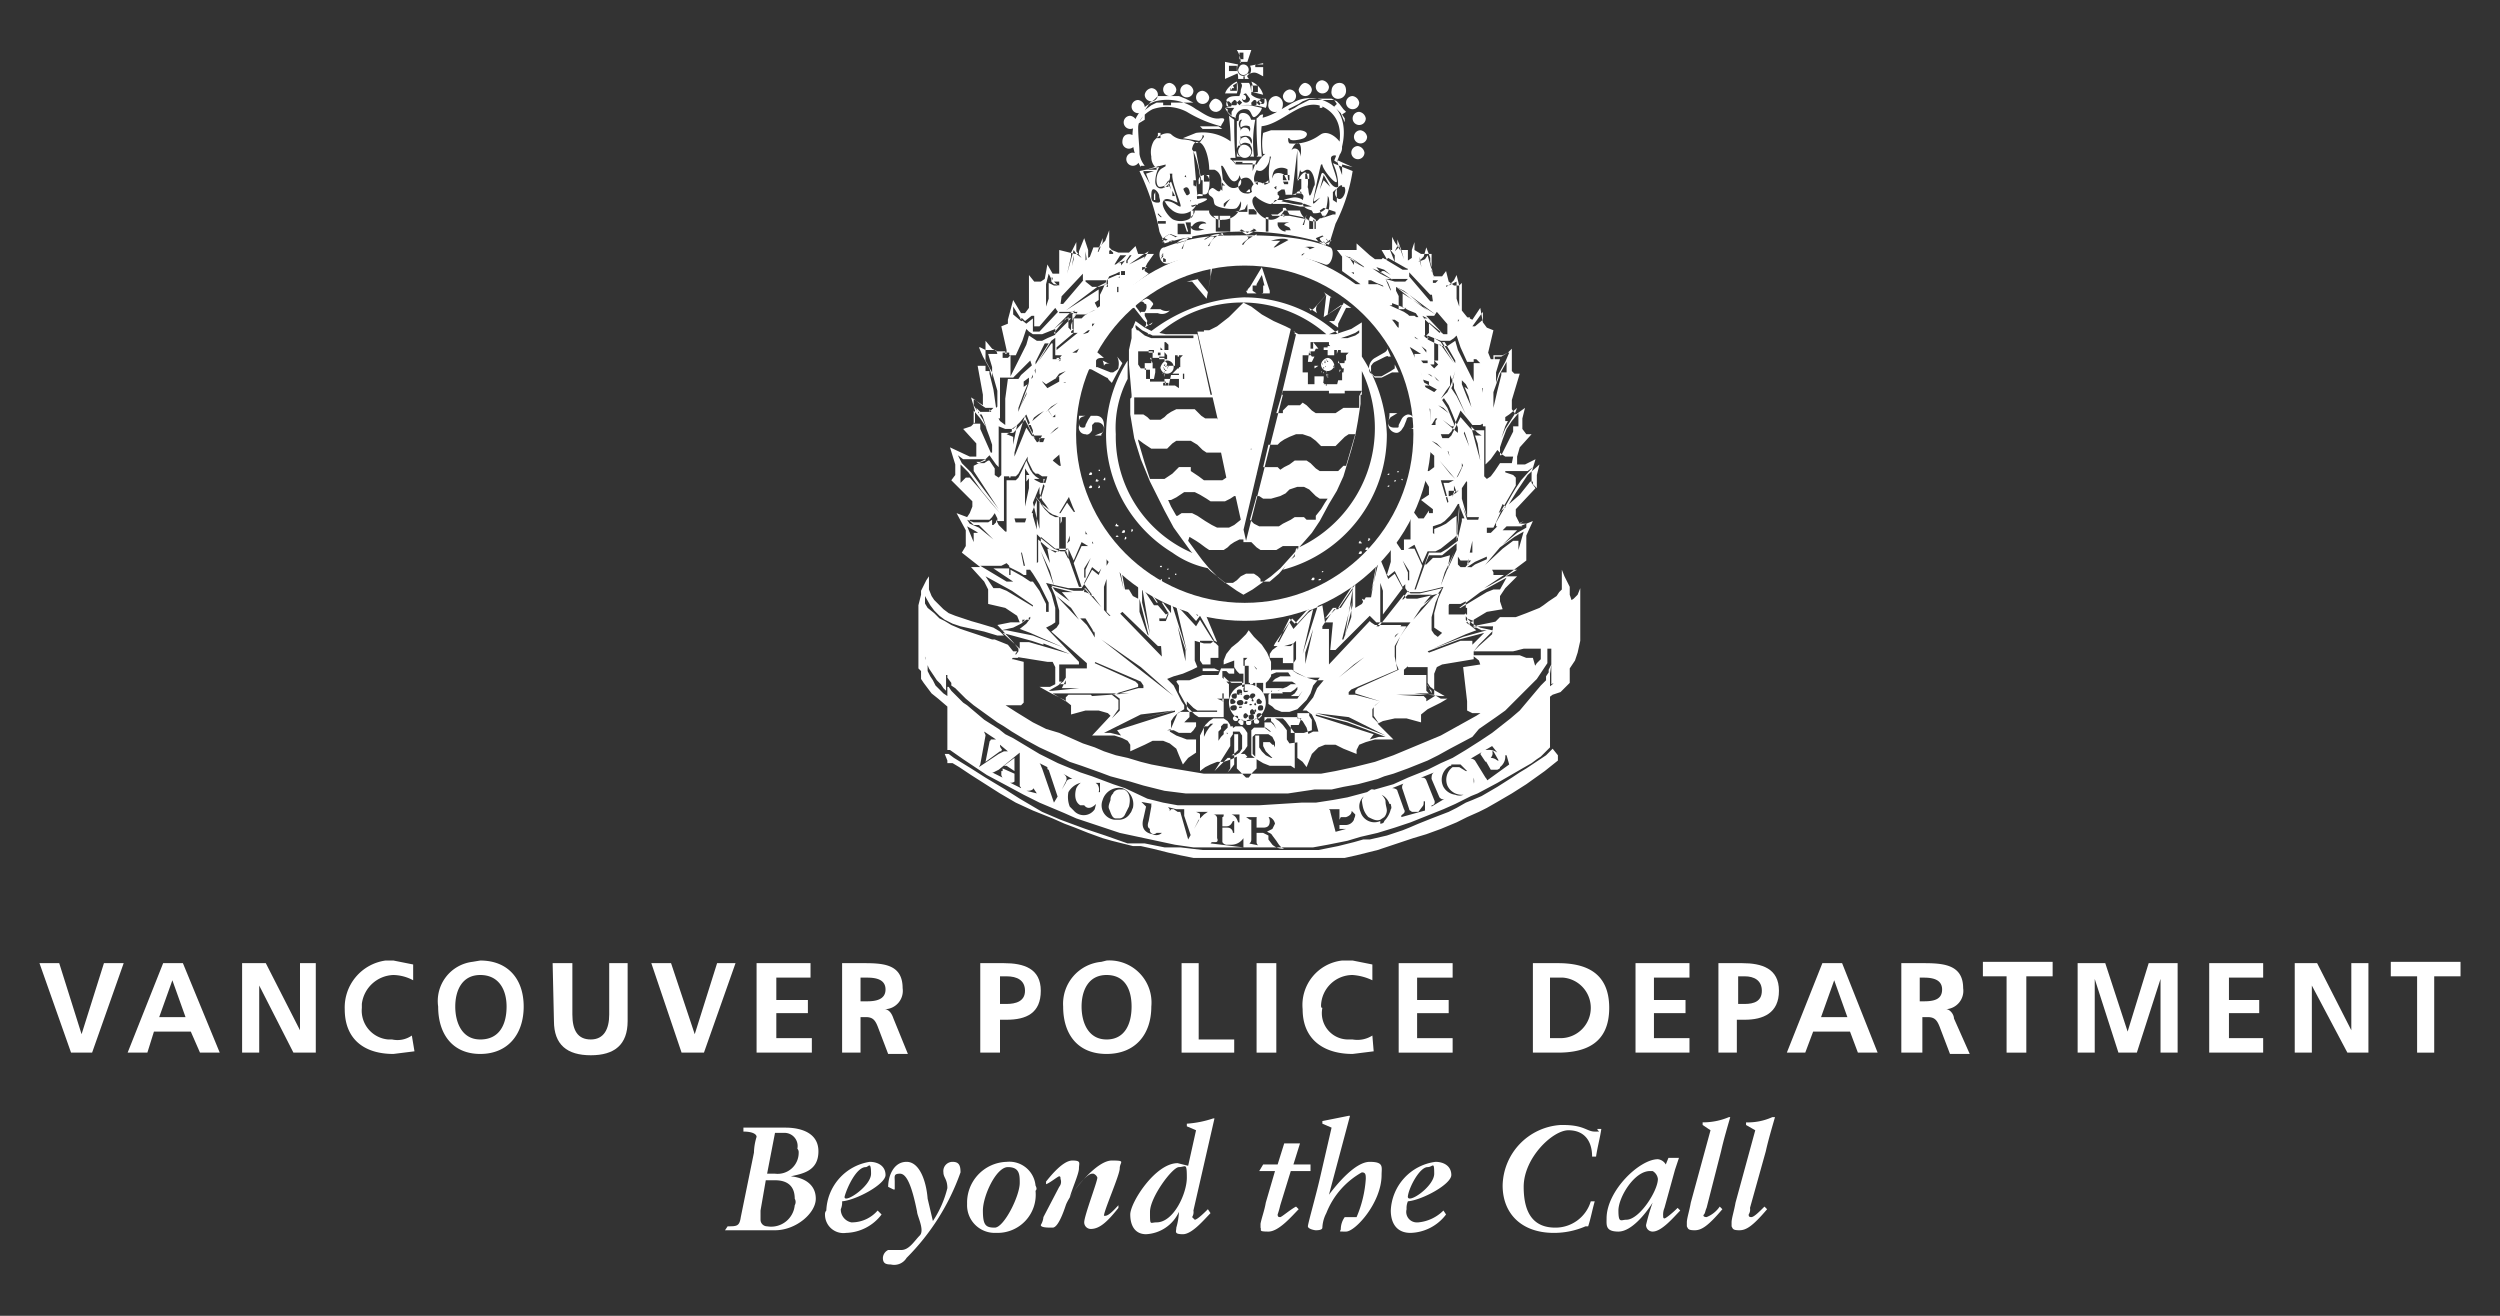 <svg id="Layer_1" data-name="Layer 1" xmlns="http://www.w3.org/2000/svg" width="190" height="100" viewBox="0 0 190 100"><rect x="0" y="0" width="190" height="100" fill="#333333" stroke="none"/><title>vpd_logo_white</title><path d="M76.5,58.2l.6.4v-1l-.8.6h0m-1.1.5h.3l.4-.2h0l1.6-1.3h0v2.2h0v.3c0,.1.1.1.1.2h0l-1-.5h0a.4.4,0,0,0,.5,0h0v-.6l-.9-.4v.2h-.1v.2a.4.4,0,0,0,.1.3h0l-.8-.4h0m2.7,1.4h0c.3,0,.5-.1.5-.4h0l.6-1.3h0c-.1-.2-.1-.3-.2-.4h0l.6.3h0c0,.1,0,.2.1.2h0l.7,2.1.6-1.2h0c.1-.2.1-.4-.2-.6h0l.7.4h0c-.2,0-.4,0-.5.3h0L80.1,61h0l-.9-2.6-.6,1.2h0c-.1.1-.1.2,0,.4l.2.3h0l-.8-.2h0m5.2,1.4h0a1,1,0,0,1-1.6.1l-.3-.3a2,2,0,0,1-.1-1.1,1.5,1.5,0,0,1,1.7-.7h.7v.7h-.1a.7.7,0,0,0-.1-.6l-.4-.3a1.1,1.1,0,0,0-1.2.6c-.1.3-.2,1,.3,1.3h.3c.3.4.7.1.9-.1h0m1.5,1.1h.3a.5.5,0,0,0,.4-.3l.3-.6c.2-.8-.1-1.2-.4-1.3h-.3c-.3,0-.5.2-.5.3a.6.6,0,0,0-.2.5c-.1.3-.2.5-.1.7s.2.7.5.7h0m-.1.1a1.1,1.1,0,0,1-.9-1.5,1.3,1.3,0,0,1,1.5-.9,1.3,1.3,0,0,1,.8,1.5h0c-.1.2-.1.3-.2.4a1,1,0,0,1-.8.5h-.4m1.8-1.4h0l1.1.2h-.1v.2h0l-.2,1.1h0c-.1.3-.1.5.1.6a.3.3,0,0,0,.5.3h.4a1.1,1.1,0,0,0,.4-.5h0l.2-.9h0v-.4c-.1-.1-.1-.2-.3-.2h0l.8.2H89l-.2.3h0l-.2,1h0l-.3.5a.6.6,0,0,1-.7.1c-.6-.1-.9-.5-.7-1.2h0l.2-.9h0l-.5-.5h0m3.7,3-.6-2.1h-.2l-.3-.2H90V62h0l.5,1.5.6-1.2h0c.1,0,.1-.1.1-.2v-.2c0-.1-.1-.1-.3-.2h.9l-.3.2-.3.3h0l-.9,1.6h0m1.8.2h.3c.1,0,.2-.1.1-.3h0V62.2h0a.3.3,0,0,0-.3-.3h2v.6h-.1c-.1-.3-.2-.5-.5-.6H93c0,.1,0,.2-.1.2h0v.7h.3c.3,0,.4-.2.5-.4h.1v.9h-.1a.4.4,0,0,0-.4-.4h-.4v.8h0V64a.4.4,0,0,0,.4.2h.3a1.1,1.1,0,0,0,.9-.5h0v.7L92,64.1h0m3.5-1.2H96c.4,0,.5-.2.5-.5s-.2-.5-.6-.5-.4.2-.4.4h0v.6h0m-.7,1.3h0c.2-.1.3-.2.3-.4h0V62.3H95l-.3-.2h1.8a.7.7,0,0,1,.4.5l-.2.4-.4.2c.1.1.3.1.4.3l.3.4c.2.3.3.5.6.6h0a1.2,1.2,0,0,1-.9-.3l-.3-.4h0v-.3h0l-.4-.2h-.5V64h0a.3.3,0,0,0,.3.3h.1l-1-.2h0m7-2h.4c.3-.1.5-.3.4-.6s-.1-.2-.2-.4h-.4c-.2,0-.3.1-.3.2v.3h0v.7h0m-.5,1.3h0c.1-.1.2-.1.2-.2v-.2h0l-.4-1.5h0c0-.1,0-.1-.1-.2h1.6l.4.4c0,.2-.1.3-.1.4a.7.7,0,0,1-.6.4h-.5V63h.5l-1.1.3h0m3.7-1,.3-.2a.8.8,0,0,0,.2-.5c0-.2-.1-.4-.1-.7s-.7-1-1.1-.9l-.3.2a2.1,2.1,0,0,0-.4.6,3.5,3.5,0,0,0,.1.6,1.6,1.6,0,0,0,.4.7c.4.2.6.3.9.2h0m0,.1a1.1,1.1,0,0,1-1.5-.7h0a1,1,0,0,1,.7-1.4h.1a1.2,1.2,0,0,1,1.4.8h.1c0,.1.1.3,0,.4a1.9,1.9,0,0,1-.5.9c0,.1-.1.2-.3.2h0m1.6-.6h0c0-.1.4-.2.2-.5h0l-.5-1.4h0c0-.1-.2-.2-.4-.2h0l1-.4h0c-.2,0-.3.3-.2.5h0l.5,1.5h0c0,.1.1.1.2.2h.5l.3-.4c.1-.1.1-.2.1-.4h.1v.7l-1.8.5h0m2.3-.9h0c.2,0,.3-.2.2-.4h0l-.6-1.5h0c-.1-.2-.2-.2-.4-.2h0l1-.4h0c-.2.1-.2.3-.2.5h0l.6,1.4h0c.1.1.2.2.4.1h0l-1,.6h0m3.2-2.2h0a1,1,0,0,1-.6,1.2.8.8,0,0,1-.8.1,1.2,1.2,0,0,1-.9-.6,1.2,1.2,0,0,1,.5-1.6c.1,0,.1,0,.1-.1h.7l.5.5h-.1l-.5-.3h-.5a1.2,1.2,0,0,0-.4,1.4h0a1.2,1.2,0,0,0,1.2.7h.3a.9.9,0,0,0,.5-1h0m.9.3h0c.2-.1.2-.4,0-.6h0l-.8-1.3h0c-.1-.1-.3-.2-.4-.1h0l1.7-1,.4.5h0a1.1,1.1,0,0,0-.8-.2h-.2c-.2.1-.2.2-.3.3h0l.4.6.3-.2h0c.2-.2.3-.4.2-.6h.1l.4.7h-.1a.8.8,0,0,0-.6-.2h0l-.3.2.4.7h.5c.2-.1.2-.1.2-.2a1,1,0,0,0,.4-.9h.1l.2.7-1.8,1.3h0M92.5,48.8l-1-2.4-.5.4-.8-1L89,45.3v1.3l-.6-.8H88l-1.5-2.2v1.9l-.4-.2-.3-.5h-.3l-.4-2.1-.4-.8L84.1,43V41.3l-.4-1-.6,1h-.1v-.7h-.5V37.9l-.7,1h-.2l-.5-.7-.5.8h-.1l.3-.5.6-1-.2-.2v-.5l.3-.5.2-.9H80.5L80,35l-1,1.2h0l1.1-1.3,1.4-1.2-.5-.2h0l.3-.3V31.3l-.5.2v-.4l.4-.3.3-1,.2-.7h-.9l.6-.2v-.5l.9-1h-.4v-.6h-.4l.5-.3h.5l.2-.5.2-.4.7-.8H83v-.2h.9l.8-.9.4-.4.9-.7.5-.3v-.6h-.4l1.2-.9-.3-.2h0v-.2l.2-.4.5-.7H86.5l-.2-.6-1.1,1.1-.4.3h-.1l.5-.8h-.9V17.5l-.3.8-.2.2-.2.3h-.5l-.3.8h-.1V19l-.3-.9-.4,1v.2h-.3L80.5,19v1.8h-.5l-.4-.7-.2,1.1-.3.2h-.5l-.4-.5v2.5l-.3.4h-.3l-.6-1-.4,1.5v.3l-.5.2.4,1.8v.3h-.1v-.2h-.6l-.4-.2-.5-.6v1.9h-.6l.4,2.2v.8l-.9-.6.3,1v.9l-.3.3-.6.2,1,1.1v1h-.5L72.2,34l.4,1.3v.8l-.3.4,1.6,1.6v.4l-.2.5-.2.3-.8-.3.7,1.3v1.2l-.3.5,1.4,1.1h-.7l1,1.1.3.6v1.1l1.3.3.9.6.2.5h-.7l-1,.2L77,48.8l.4.5v.2l-.3.4,2.5.4H80l.2.4V52l-.4.2H79l.9.5,1,.5.5.4v.7l1.1-.3h1l.7.2.2.2L83,55.9h1.7l.6.2.4.2.2.3v.5l1.1-.5.6-.3h.8l.5.2.5.4.2.5.3.7.4-.5.6-.4v-1h-.7l-.8-.3-.5-.3.3-.7.3-.7.5-.3v-.3l-.2-.3-.3-.6-.3-.6-.5-.5.5-.2.7-.2.7-.3.4-.2-.2-.5V48.7l.7.2H92l.3-.2h0m5.4-33.9c0-.2-.1-.6-.3-.7a.7.7,0,0,0-.7.3,1.4,1.4,0,0,1,.1-1.1c.1-.2.6-.2.8,0l.2.4h.1c-.1-.6-.1-2.6.6-2.4s.2,2.3.1,2.4h.1c0-.2.3-.6.5-.6s.3,1,.1,1.4-.7-.3-.8.3h-.8m-7.3.3c.1-.3,0-1.1-.4-.8s-.3.7-.5.3-.1-1,.3-1.1.3-.1.5.3l.2.3h-.1c-.2-.2-.2-.4-.3-.9s.1-1.8.4-1.9,1,2.8.6,2.7h0v-.2h0s-.1-.4.4-.5.5.8.3,1.3-1-.3-.8.6-.4-.1-.7,0h0m7.4,2.3h.4c.2-.2.1-.4-.2-.6h-.8v.2h0a.7.7,0,0,0,.6.5h0m-7.2-.4c0,.6,1.7.3,1.1-.3a.8.8,0,0,0-1,.3h-.1m11.2-4.8-.3-.2h0c.4-.9,1-3-.7-4s-3.3,1.4-5,1.4h0V9h0c1.2-.2,2-1,3-1.4a2.8,2.8,0,0,1,2.8.6c.3.3,1.2,1.6.1,4.1h0m-14.9.4a4.5,4.5,0,0,1-.5-3.4,2.5,2.5,0,0,1,1.6-1.6,3.7,3.7,0,0,1,3.1.6c.4.2,1.1.8,1.8.7s.1.4.1.6a9.7,9.7,0,0,1-2.6-1.1,3.3,3.3,0,0,0-2.6-.2c-.4.2-1.1.7-1.1,1.4s.1,1.4.1,2a1.9,1.9,0,0,0,.4.9h-.3m6.8-.6a17.4,17.4,0,0,0-.1-3.2l.4.3c0,.9,0,1.9.1,2.9h-.4m1.5-.1a.7.7,0,0,0,0-.9c.2-.1.2-.4,0-.6s.1-.5,0-.7.2-.4,0-.6h.4a8.9,8.9,0,0,0-.1,2.8H95m-1-.5V9.2h.1c.1-.2,0-.3.1-.5s.8-.2.9.5-.4-.2-.6-.1h-.2c-.2.1-.2.5,0,.7a.8.8,0,0,0,0,.7.6.6,0,0,0,0,.6c-.2-.1-.2,0-.3.2h0m0,.6v-.5c0,.4.2.5.4.5H94m1.6-.1A27.1,27.1,0,0,1,95.5,9c.2-.1.2-.3.5-.3a11.6,11.6,0,0,0-.1,3.2h-.4M94.1,6c0-.1,0-.5-.1-.4l-.9.4h0V4.7h0l1,.2a.6.6,0,0,0,0,.6.4.4,0,0,0,.7.1H95a.6.6,0,0,0,0-.6l1-.2h0V5.8h0c-.4-.2-.6-.4-1-.2s-.1.3-.1.4h-.7m.1-1.2a1.9,1.9,0,0,0-.3-1h1.1l-.3.9h-.6m4.1,10.8-.9-.2c0-.1.8-.3,1-.3s.7.1.7.4-.6.1-.8.1h0m-8.1.1c0-.4,1.2-.6,1.5-.5s-1.3.7-1.5.5h0M98,17.3l-.4-.2h0c.1-.2.4-.2.6-.1l.2.2c.1.2-.1.3-.3.3h0m-7-.2c.1-.5.9-.3.9-.1s-.8.3-.9.1h0m-2.6-2c.6-.1,1,.4,1.2.4s-.7-1.8-.6-2.5h-.2a.8.8,0,0,1-.7,1h-.1c-.3-.1-.3-1.1.2-1.4s.2-.1.3-.3h0l-.8.2a1.1,1.1,0,0,1-.3-.8,1.7,1.7,0,0,1,.2-1.2c.6-.7,1.2-.6,1.3-.5a1.4,1.4,0,0,0,1,.4c1,.1.8.4,1.1.2h.1l.3-.4c0-.1-.1-.2-.1-.1s-.1.4-.3.4l-1.2-.2h0l1-.4h0a3.6,3.6,0,0,1,2.7.7,2.8,2.8,0,0,1-.1,1.3h0c.4.2,1,1.2.5,1.6s-.8-.8-1.1-1.1h-.1a16.7,16.7,0,0,1,.2,3.1h.1a1.8,1.8,0,0,1,.7-.8h0a.5.5,0,0,1,.6.2h0c-.2.4-.2.5-.4.7s-1.6,0-1.7-.3,0-.4-.3-.6-.1-.5.1-.6.6.6.7,0,0-1.2-.5-1.4h-.4c0-.8-.3-2-.8-2.1s-.5.6-.6,1,.2,1.3.1,1.4h-.4a1.2,1.2,0,0,0-.1,1.5c.1.3.3.1.6-.4s.3.4.2.6h0l-.3.2c-.2.1-.2.3-.1.5s.2.1.4,0a1.2,1.2,0,0,1-1.9.3,1.7,1.7,0,0,1-.6-1h0M99.7,16c-.3-.1-.7-.2-.7-.6s.2-.5-.1-.7,0-.4.3-.5.2.3.3.6.3-.6.4-.7-.1-1.6-.8-1.1.1-1.9-.4-2.1-.9,1.5-.8,2a.9.9,0,0,0-1,0c-.3.3-.3,1.3.1,1.5v-.2c.1-.2.2-.5.5-.4a.7.7,0,0,1,.1.6h-.2l-.3.2h0v.2h0c.4.2-.3.6-.5.7s-1.9-.7-1.4-1.4,1.4.2,1.4.8h.1c.2,0-.6-1.2-.1-3h-.1a1.2,1.2,0,0,1-.5,1,.4.4,0,0,1-.6-.1h0c-.1-.1.6-1.1.8-1.1H96a4.3,4.3,0,0,1,0-1.6h0l.6-.2h2.2c.8.1.5.5.3.6s-1.1.3-1.1,0h-.1c0,.2,0,.3.1.4a3.3,3.3,0,0,0,2.1-.5h0l.3-.2h0c.5-.3,1.2.2,1.5.7s-.2,1-.2,1-.3-.2-.5,0,.3,1.2.4,1.8-1.1-.8-1.1-1.2h-.1c-.1.3-.5,2.2-.6,2.8s.6-.6,1.1-.6a3.7,3.7,0,0,1-.1,1.1,1.1,1.1,0,0,1-1,.4h0M88,16v.3l.2.2h.1l-.3-.3V16h0m3.5-2.2h.4v-.5h-.4v.3h0m7.6,0h.4v-.4h-.3v.4h0m-1.2.1v-.4h-.5v.4h.8m.2,35h0v1.4l-.2.3h-.8v-.2h0V50h-1v-.3l.2-.3.4-.3h1m-6.1,1h0v.4h-.6l-.2-.3V48.7h.9l.3.2.2.2V50H92v-.2h0m-3,5.6v-.6l.2-.3.2-.2.3-.2h.7v.4l-.2.2-.2.2h.9v.3l-.2.3-.2.2h-.9l-.4-.2h-.5m5.7,2.3h0l.2-.2h.9v.8l-.3.3-.3.4h-.2l-.3-.3-.2-.2-.2-.2V57.3h.6l.2.2h0m4.1-2.9h-.3v-.4h.9v.2l.2.3v.8l-.6.2h-1v-.6h.6m-1.9-6h.8l.7-.2V51l.3.2.7.3.7.2h.6l-.5.6-.3.7-.4.5L99,54h.3l.4.3.3.6.2.7h-.4l-.6.3h-.6v1.7l.4.3.3.4.2-.5.2-.5.5-.5.5-.2h.8l.6.3,1,.4V57l.2-.4.5-.2.7-.2h1.4L104.7,55l.4-.2.9-.2h.9l1.1.3v-.6l.5-.4,1-.5.5-.3h-.5l-.5-.3V51.2l.2-.5.4-.2,2.4-.4v-.6l.4-.5,1.1-1.1h-.9l-.4-.2H112v-.6l1-.6,1.2-.2-.2-.6v-.4l.4-.6.9-.9h-.9l1.6-1.2V40.7l.5-1.1-.5.2h-.5l-.3-.6v-.5l1.5-1.6-.3-.4v-.8l.3-1-.8.4h-.6v-.6l.2-.7.9-1H116l-.3-.4v-.8l.2-.8-.7.5-.3-.4v-.7l.6-2h-.4l-.2-.2V26.5l-.3.3-.5.3h-.5v.2h-.3l-.2-.5.4-1.7-.5-.2-.3-.4-.2-1.1-.6.9-.4-.2-.4-.5V21.5l-.2.2h-.4l-.4-.3-.2-.8-.3.4H109l-.2-.4V19.3H108l-.5-.3v-.6l-.2.6v.6l-.3.2V19h-.6l-.2-.3-.2-.3-.2-.4v1H105l.4.7h-.9l-.4-.3-1-.9V19h-1.5l.4.5v1.1l1.4,1h-.5V22l.4.3.9.7.4.4.7.9h.7l.3.2v.4h-.5l.6.7.2.4v.4h.6l.8.5h-.5v.6h-.4l.9.9v.4l.6.2v.3h-.8l.2.5.3,1,.4.3V32l-.4-.2v1.3l.3.3v.3l-.4.2,1.2,1.1,1.2,1.4-.4-.4L109,34.5v1l-.4.3h-.5l.2.7.3.5v.6l-.6.4.9.7V39h-.3v-.2l-.4.6h-.4l-.6-.8V41h-.5v.8h-.2l-.6-.9-.2.7v1.1l-.3,1-.5-1.2-.3.6-.4,2.3h-.4l-.3.5-.5.3V44.4l-1.3,1.9h-.3l-.7,1-.2-1.3-1,.4-.9,1-.4-.4-1.3,1.9h0m3.8-1.6h.6l-.2,2.1h.4l2.6-2.6.5.5h2.6l-.4.5-.4.6-.3.7v1.3l.2.5-3.1,1.4-.2.2v.2l1.9.6-.5.4v.7l.4.6-.5-.5v-.6l.2-.3.4-.3-1.9-.5h-.5v-.2l.2-.2,3.5-1.5-.2-1v-.8l.4-.7.5-.8h-2.4l-.4-.4L101,50.5V47.8h-.5v-.2h0m8.1,4.7.2.2v.2h-.2l-.2-.2V51.3h-1.7v-.4l2.7-2.4-.4-.3-.2-.3v-1l.3-1.1.3-.7-1.7.4h-.8l-.2-.3-1.9,2.4h-.2l.3-.3v-3l.2.6v1.8l1.5-2-.6-1.1-.5.4-.2-.5.2.3.5-.4.6,1.2.2-.2v.3l.2.3h1l.9-.2.8-.2-.4.9-.3,1.1v1.1l.3.2.3.2L107,50.5v.2h1.5V52h0m3.2-4.7v.2l-.3-.2h.1v-.6h-1.4V46l.2-.4.5-1,.5-.8.5-.7H111l-.2-.2V41.1l-.8.6-.5.3h-.9l-1,2.8h-.1l.6-1.8-.6-1.3H107l.5-.3.6,1.4.4-.9h.6l.4-.2.5-.4.5-.4.3-.3v1.7l.2.3h.8l-.6.7.6-.4.3-.2.9-.4v.6h0v-.4l-.9.4-.4.3-.7.5-.3.4-.5.9-.2.7h0v.2h1l.4-.2v.5h.1V47h0l.5.2h0m-.4-5.2v.9h-.1l.4-1.8.5-1.6h-.9l-.2-.6-.2-.6-.2-.6-.2-.5-.3.5-.3.4-.3.4-.4.4-.5.3h-.3v2.5h0V39.2h.4l.4-.2.4-.4.2-.3.3-.4.2-.5v-.5l1,2.4h.9l-.5,1.8V42h0m3.9-2.4-.3.2h-1.4v-.2h-.1l-.2.4-.3.3-.2.2H113V36.6h-.9l-.2-.2-.3-.6-.3-.7-.3.7-.2.4-.3.3-.4.2h-.4l.4,1.5H110l-.5-1.7h1l.2-.2.2-.4.2-.4v-.3l.7,1.3.2.2h.9v3.4h.6l.2-.4V40h2l-.3-.2h0m-.5-4.6H114l-.4.6-.3.4-.3.2-.2-.2V32.7h-.9l-.2-.2-.7-.8-.4.8-.3.6-.2.2h-.6l.9,2.2h.1l-1-2.5h.6l.2-.2.2-.4.5-1.2.5.6.4.5h.6l.4-.2v3.2l.2-.2.2-.2.5-.7.3.3.3.2h.6m-.1-3.9-.3.3h-.9l-.4.7-.3.4-.2-.2V30.5l-.2-1.3h-.8l-.3-.2-.9-.8-.2.7-.2.5-.2.4-.3.4.4.6.3.7.4,1v.4l-1.4-1.2h-.1l-.2.3v.3h-.5v-.2l.2.2.3-.5h.4l.4.3.4.3h.2v-.2l-.5-1.2-.4-.6.3-.3.3-.4.2-.4v-.5l.2-.6.5.6.5.4.3.3h.8v2.9h.3l.5-.7v.2l.2.2h.7v-.6h0m-1.9-3.9H112V29l-.6-1.2-.6-1.2-.2-.7-.3.2-.3.2h-.4l-.5-.2-.6-.3v1.8H108l1,1.2.5.5-.5.5-.9-.5V29l1.1.6.3-.3-.5-.7-1-1.2h.5V25.5l.5.2.5.2h.7l.3-.2.2-.2.3.9.5,1.1h.5v-.2h.2m-1.3-3-.3.5-.6-.4v1h-.3l-1.5-1.6V24h-1.4l.2.3.2.6v.6H107l1.4,1.1v.2l-.9-1.2h.4V24.3l-.4-.3H109l.2-.3,1.2,1.4h.4v-.8h.2l.5.4.2-.2v-.4h0M109.5,21l-.2.3-.2.2h-.4l.2,1.4h-.2l-1.7-2v.3l-.2.2H106l-.7-.2.2.3.2.5v1l.8.3.6.3.5.2.2.3h-.6l-.2-.2-.3-.2-1.1-.5h.2v-.9l-.2-.4-.3-.7h1.8v-.5l1.6,1.7h.2V21.3h.6V21h0v.2h0M106.9,20h-.1l.2.5h-.4l-1.5-.9-.3.3h-1.4l.2.3.2.3v.8h.4l.4.2.5.2.2.4v.4h-.8v.4h0v-.4h.9v-.6l-.7-.3H104V20.4l-.3-.4h1.4l.2-.2.2-.2,1.4.8h.3V20h0M80.5,51.8V50.5H82v-.2l-2.5-2.6.4-.2.3-.2V46.2l-.3-1.1-.4-.8.8.2.9.2h1l.2-.3v-.1l.6-1.2.5.4.2-.3-.2.5-.5-.4-.6,1.1,1.5,2V44.6l.2-.6v2.5l.3.3h-.1l-1.9-2.1V45h-.9l-1.6-.4.3.7.3,1.1v1l-.2.3-.4.3,2.7,2.4v.4H81V52h-.5l.2-.2h0m-3-4.7h.5v-.5l.3.2h1v-.2h0v-.7l-.5-1-.5-.7h-.2l-.6-.4-.9-.5v.4h-.1v-.6l.8.4.3.2h.2v-.4h.6l.2-.3V40.6l.3.3.5.4.5.4.5.2h.3l.3-.2.4.9.6-1.4.5.3h-.5l-.6,1.3.6,1.8H82l-1-2.8h-.5l-.3.2-.5-.3-.8-.7v1.7l-.2.2H78l.5.7.5.8.5,1,.2.4v.7H78.2V47H78l-.3.3v-.2h0m.1-5.1-.2-.8-.5-1.8H78L79,37v.5l.2.5.3.4.2.3.4.4.4.2H81v2.6h-.5V39.3h-.3l-.4-.2-.4-.4-.3-.4-.3-.4-.3-.5v.5l-.2.6-.2.6-.2.6H77l.5,1.6.4,1.7h-.1l-.2-1h0m-3.9-2.5h1.5l.2-.2.2-.3.2.4v.2h.5V36.2h.9l.2-.2.7-1.3V35l.2.4.2.4.2.2h.2l.3.2h.4l-.5,1.7H79l.4-1.5H79l-.3-.2-.2-.2-.2-.3L78,35l-.3.7-.3.6-.2.2h-.7v3.9h-.1l-.2-.2-.3-.3-.2-.4v.2l-.2.2H74l-.3-.3h0m.5-4.5h.3l.4-.2.3-.3.5.7.2.2V32.4l.5.2H77l.5-.5.5-.6.5,1.2v.4l.2.2h.7l-1,2.5h0l1-2.2h-.6l-.2-.3-.3-.6-.4-.8-.7.8-.2.2h-.9v3.2l-.2.2-.3-.2v-.5l-.4-.6h-.1l-.3.2h-.5m0-3.9h.1v.2h.6l.2-.2v-.2l.5.7h.3V28.7H77l.3-.3.4-.4.6-.6.2.6v.9l.4.4.3.3-.3.8-.5,1.2v.2h.1l.4-.3.5-.3h.3l.3.5.2-.2v.2h-.2l-.2-.3-.2-.3h-.1l-1.4,1.2h.3v-.2l.5-1,.3-.7.4-.6-.3-.4-.4-.5-.2-.5-.2-.7-.9.8-.2.3h-.8l-.2,1.5v2L76,32l-.4-.7H74.5l-.3-.3h0m2-4h0v-.2h.5V27h.5l.5-1.1L78,25l.2.2.3.2h.7l.5-.2.5-.2v2h.5l-1,1.2-.6.7.4.3,1-.6V29l-.9.5-.4-.5.4-.5,1-1.2h-.3V25.4l-.7.3-.4.2h-.4l-.3-.2-.3-.2-.2.7-.6,1.2-.6,1.2V27l-.2.2h-.4m1.3-3h.2l.2.2.5-.4h.2v.8H79l1.2-1.4.2.3h1.5l-.3.4v1.2h.3l-1.6,1.3v-.2l1.3-1.1h-.2v-.6l.2-.6.2-.3H80.5v-.2L79,25.2h-.5v-1l-.5.4-.5-.4h0m2.4-3.1H80v.3h.5v1.1h.2l1.6-1.7v.5h1.8l-.3.7-.2.4v.9h.2l-1.1.5-.3.2-.2.2h-.6l.2-.3h.7l.6-.3.9-.3V21.9l.2-.3-.7.2H83l-.5-.4v-.3l-1.7,2h-.2l.2-1.4h-.4l-.2-.2-.2-.2h0m2.6-1.5h.4l1.4-.8.2.2v.2H86l-.3.4V20h-.2v.9h-.6l-.7.3v.6H85v.4h-.1v-.4h-.8v-.4l.2-.4.5-.2.4-.2h.4v-.8l.2-.3.2-.3H85l-.5-.2-.3-.3-1.5.9-.2.2h0v-.5h0v-.2h0m12,31.5v1.3h-.9l-.3-.2-.3-.3V50.2l.2-.5.4-.5.5-.4.4-.4.2-.2.2-.3.4.5.6.6.4.6.3.7v1.1l-.2.3-.2.2H94.9V50.6h0m-5.4,1.1h.9l.5-.2.5-.2h1.5v.2l.2.2.3.3v1.1h-.9l.5.2v1.2H91.1l-.3-.2-.2-.2-.3-.3-.2-.3-.5-.9v-.5l-.2-.3h0m3.9,4,.3-.4.3-.2h.5l.2.2.2.3v1l-.2.3-.3.3-.3.2-.4.2-.6.2h-.5l-.5.2-.4.2-.4.3V55.9l.2-.4.2-.4.3-.3.3-.2H93l.3.2.2.3v.6h-.3m3.4-.1-.4-.3h-.1V55h0v-.2l.2-.2h1.2l.2.2.3.4.4.5v2.7l-.3-.2H96.5L96,58l-.5-.3-.4-.3V55.5l.2-.2h.8l.4.3h0m1-2.9H96v-1l.2-.4.2-.2.3-.2h1.5l.3.2.4.2.4.2h1l-.5.6-.2.6-.3.5-.4.4-.3.3-.6.2h-.6l-.5-.2-.2-.2-.3-.2v-.7l.3-.3h.7M94.8,52a1.4,1.4,0,1,1,0,2.8,1.4,1.4,0,0,1-1.4-1.4A1.4,1.4,0,0,1,94.8,52h0m-.5,1.7h-.1c-.1.1,0,.1.1.1a.1.1,0,0,0,.1-.1h-.1m.4-.4a.1.1,0,0,0-.1.1c-.1.1,0,.1.1.1a.1.1,0,0,0,.1-.1h0c0-.1,0-.1-.1-.1h0m.1-.5c-.2,0-.3.1-.3.2s.1.2.3.2h0L95,53a.2.2,0,0,0-.2-.2h0m-.1-.6c-.2,0-.2.1-.2.2s0,.2.1.2.3,0,.3-.2h0a.2.2,0,0,0-.2-.2h0m-.5.2c-.2,0-.2.1-.2.2s0,.2.1.2.3,0,.3-.2h0c0-.2-.1-.2-.2-.2h0m-.3.3c-.2,0-.3.1-.3.2s.1.2.2.2.2,0,.2-.2h0c0-.2,0-.2-.1-.2h0m-.2.4c-.2,0-.2.1-.2.2s0,.2.1.2.3,0,.3-.2h0l-.2-.2h0m.1.5c-.2,0-.3.1-.3.2s.1.2.2.2.3,0,.3-.2h0c0-.2-.1-.2-.2-.2h0m.5-.4c-.2,0-.3.1-.3.2s.1.2.2.2.3,0,.3-.2h0a.2.2,0,0,0-.2-.2h0m0-.5h-.1c0,.1,0,.1.1.1s.1,0,.1-.1h-.1m4.9-2h0V49.6l.6-1.8-.7,3.1h0m1.1,1.9h0l2.2-2,2.6-1.9-4.9,3.9h0m-.1,1.5,2.4.6,2.9,1.1h-.5l-.7.2.3-.4h0L100,54.4h0m2-5.8h0l.7-2.8v1.1l-.6,1.7h0m2.4,4.2h4.7l-.8.5v-.2l-.2-.2h-.4l-3.4-.2h0m3-5.6.6-.9,1-.9-1.6,1.8h0m1.1,2.4,2.4-.9,1.9-.5-.9.9v-.3H111l-2.4.9h0m.9-5.1h0l.3-1,.7-1.5-1,2.5h0m1.4,1.7,1.6-1.2,2-1.1-.5.9h-.5l-.5.2-2,1.2h-.1m-.2-5.4.2-2.4.4,1h-.2v.2l-.3,1.3h0m2.1,2,1.1-1.3,1.1-.8.7-.4-.4,1.4v-.7H115l-.8.6L112.8,43h0m-1.4-6.5h0l.3.4v-.4h0m2.8,2.1.8-1.3.4-.6.4-.6.9-.8-.2.8v1l-.3-.3v-.2h-.2l-.8,1L113.9,39l.3-.7h0m-1.5-1.9h0l-.2-1.4-.3-1.1-.4-1.5.3.3.2.2.3.2h-.5l.2.6.2,1.3v1.4h0m1.5-1.8V34l.2-.6.3-.8.4-.6.5-.6v1h-.4v.4l-.9,1.8h0M112.2,32h0l-.3-.9-.4-.9-.4-1v-.3l.3.3.2.4-.3-.2.3.7.3,1.1.3.8h0m-1.6-4.4-1-1.6h.2l.8,1.4h0m2.9,3.5V29.8l.5-1.4.5-.9v.8h-.4v.2l-.3,1.2-.3,1.3h0m-1.1-4.2h0m-3-1.5h0l-1.2-1.1h.3l1,1h0m1-.9h0l-.4-1.6h0l.4,1.7h0m-2-.8h0l-1.4-1-1-.8,1,.6,1.4,1.2h0m-.2-2.2-.4-1.6v-.3l.3,1.9h0m-2.3-.1h0l-1-.5-.6-.4.5.2,1.1.7h0m.1-1.4-.4-1,.4.5V20h0m-2.7.1h0l-1.1-.7.6.3.5.4h0M90.2,50.7l-.7-3.1.6,1.8v1.3h0m-.9,2.2-5.5-4.3,3,2.1,2.5,2.2h0m.1,1.2-4.4,1.4h0l.3.4-.8-.2h-.5l2.9-1.1,2.5-.6h0m-2.1-5.8-.6-1.7v-1l.7,2.8h0m-4.4,4.5H81.2L81,53v.3l-1-.6h5.8l-2.8.2h0m-1-5.8-1.7-1.8,1.1.9.6.9h0m-2.7,1.8,2,.8-3.1-.9h-.7v.5l-1.3-1.2,2.2.6.9.3h0m.8-4.5-1-2.6.7,1.5.3,1.1h0m-1.6,1.6h0l-2-1.2-.5-.2h-.5l-.6-.9,2,1.1L78.5,46h0m.4-5.4h0l-.4-1.4V39h-.1l.4-1v2.4h0m-2.2,2h0l-1.4-1.3-.8-.6H74v.7L73.5,40l.7.4,1.1.8,1.2,1.3h0M78,36.1v.5l.4-.5h0M76,39l-.7-.8-.9-1.1-.7-.8h-.3l-.4.4V35.3l.6.6,1,1.4L76,39h0m.8-2.7V34.9l.2-1.1v-.6l-.5-.2.4-.2v-.2l.4-.3L77,33.8l-.3,1.1v1.4h0m-1.4-1.9-.8-1.8v-.4H74v-1l.5.6.4.6.3.8.2.6v.6h0m2-2.5V31l.4-1.1.3-.7-.3.2V29l.4-.3V29L78,30l-.5,1-.3.9h0m1.5-4.4h0l.7-1.4h.3l-1,1.6h0m-3,3.3h0l-.2-1.4-.3-1.2v-.2h-.3v-.8l.5.9.4,1.4v1.2h0m1.4-4.1h0m2.9-1.5.9-1.1h.4l-1.2,1.2h0m-1.1-.9.3-1.7h0l-.3,1.6h0m2.2-3.1h0l.3-1.9v.3l-.4,1.6h0m22.3,24.2h0l.2.5v-.4h0m3.3-1.5h0v-.6l-.4-.9.5.8v.7h0m1.4-2.7h-.1v.1h0m1-12.5-.9-.6.5.2.4.4h0m-.1,1.8h0l.4.2.4.4-.8-.6h0M97.1,48.8,98,47l.4.4.9-1,.9-.5L99,49.7l.8-3.4-.4.3-1.1,1.2-.3-.5-.8,1.5h0m5.5,1.4-2.6,2.7,1.4-1.2,1.4-1.2,3.4-2.4-.7.8.4.8V48.4l.2-.4.3-.5h-2l-.3-.2h-.1l-1.3,1.3,1.2-1,.4.2,1.6.4-3.4,2.1h0M100,54.2h0l2.5.3,2.8,1.4-2.9-1.1-2.4-.6h0m.7-7.2.6-.8h.4l1.1-1.7V46l-.6,2.4.6-3.6-.9,1.4h-.3l-.7.7h0m3.3-1.8.4-2.2.2-.3-.6,2.5h0m2.4.4.4-.6.2.2h.7l1.7-.4-.3.4-1.1.8.6-.7H107l-.4.4h0m1.9,5.5v.8l.2.3.4.3.7.4h-.3l-2-.2h1.3l-.3-.6V51h0m-.2-8.1.3-.7h1l1.1-.9v.5l-.7,1.5.2-1.1-.7.2h-.6l-.5.5h0m2.9,3.8.3.4.3.3.6.3.9.2H113l-1.8.5-2.3.9,2.5-1.1.8-.3-.5-.4-.3-.4v-.5h0m2-3.3h1.9l-.5.3-1.6.9-.4.2,1.5-1h-.8v-.2h0m1-3.5h1l.5-.2v.3l-.7.4-1.1.9,1.1-1.1h-1.1m-5.3.2V40l.6-.2.3-.2.4-.4.3-.4.3-.5h.1v.6l-.2,2.3v-2l-.3.2-.5.4-.4.2-.5.2v.4h0m1.1-2.9v-.4h.8l.2-.2.2-.3.2-.3v2.8l-.4-1.4v-.8l-.5.4-.4.2h-.5v.2h0m4.7-2.1h1.7l.4-.3-.9,1-.4.6-.3.5-1.3,2.3.5-1.1,1.1-1.9v-.6l-.2-.2-.6-.2h0m-5.6-2.4h0l.4.2.4.4-.8-.6h0m1.4,1.3-.2-.5h.6l.2-.3.2-.4.3-.8.2.6.3,1,.3,1.2V35l-.7-1.7-.2-.5-.4.6-.3.2H110V34h0m3.7-2.3h.7l.3-.2.6-.5-.2.5-.7,1.1-.3.7.3-.9.2-.4h-.9m-4-1.3-.2-.4.4-.6.3-.4v-.8l.3.7v.3l.5,1.1.4.9-.7-1.4-.4-.6-.5.5-.3.3v.4h0m4-3.7h.7l.4-.2h.1l-.3.7-.5.9-.2.7v-.8l.3-1h-.5v0h0M109,28l-.3-.3h.3v-2l.5.3,1,1.6-1-1.4h-.2v1.2H109l.3.3h0m2.6-2.9.8-1.1v.6l-.6.5h0m-5,.7h.3l.4.3-.7-.3h0m1.3.2-.2-.2h.1V24.3l-.2-.3.4.2,1.2,1.2-1.1-.9v.8l-.2.2.2.2h0m-1.9-2.2h-.4v-1l-.2-.4v-.3l.6.3,1.2.9,1.2.9-2.5-1.6v1.1h.3m3-1.7h.2l.2-.2.2-.2.2-.4.2.8v1.6l-.2-.6V21.4l-.4.2-.4.2h0m-4.7-.2H105v-.8l-.4-.5.6.2.5.4-.5-.3H105v1h.1m2.7-1.7.4-.4.2-.7.3.8v.3l.3,1.3-.5-1.8-.2.3-.5.2h0m-1.8-.8.2-.4v-.5l.3.8.2.7-.4-1.1v.2l-.3.3h0m-3,1.8-.3-.2h.3v-.4l-.5-.8.5.3,1,.7-1.1-.6v1h0v.2h0M86,45.4v-.1h0m-3.6-1.4v-.7l.5-.8-.4.9v.6h0m-1.4-2.6.2-.6v.4l-.2.2h0m-.9-12.5h0l.3-.4.5-.2-.8.6h0m.2,1.8-.9.7.4-.4.5-.3h0M92.2,48.7h0l-1-1.6-.3.5-1.1-1.2-.4-.3.8,3.4L89,45.7l1,.5.9,1,.3-.4,1.1,1.9h0m-5.4,1.4-3.5-2.2,1.6-.4.4-.2,1.1,1L85.2,47h-.1l-.3.2H82.7l.3.5.2.4v1.3l.4-.8-.6-.7,3.5,2.4,1.4,1.2,1.4,1.2L86.7,50h0m2.5,4-2.4.6-2.9,1.1,2.8-1.4,2.5-.3h0m-.6-7.3h0L88,46h-.3l-.9-1.4.6,3.6-.6-2.4V44.1l1.1,1.7h.4l.5.8h0m-3.4-1.8h0l-.6-2.5.2.3.4,2.2h0m-2.2.5h0l-.7-.3H80.7l.6.7-1.1-.8-.3-.4,1.7.4h.7l.2-.2.5.6h0m-2,5.5v.9l-.3.6H82l-2,.2h-.3l.7-.4.4-.3.2-.3v-.9h0m.2-8.1h0l-.3-.6h-.6l-.7-.2.2,1.1-.7-1.5v-.5l1.1.9h1v.8h0m-2.9,3.9V47l-.3.4-.5.4.8.3,2.5,1.1-2.3-.9-2-.4h-.4l.9-.2.6-.3.4-.3.4-.3h0m-3-6.9h-1L75.5,41l-1.1-.9-.7-.3-.2-.3.5.2h1.1l.3-.2h0m5.3.1v-.4l-.5-.2-.4-.2-.5-.4-.3-.2v2l-.5-2v-.6h.1l.4.5.3.4.4.4.3.2.6.2v.5h0M79,33.7h0v-.4h-.3l-.3-.2-.4-.6-.2.5-.7,1.7v-.3l.3-1.2.3-1,.2-.6.3.8.2.4.2.3h.6l-.3.5h0m-3.7-2.3h-.7l.2.4.3.9-.3-.7L74,30.8v-.5l.6.5.3.2h.6m4-1.2h0v-.4l-.4-.3-.5-.6-.4.6L77.5,31l.4-.9.5-1.1v-.3l.3-.7v.8l.2.4.4.6v.5h0m-3.5-3.4.2.3-.2-.3h-.7l.3,1v.8l-.2-.7-.5-.9-.3-.7h.1l.4.2h.8m1.9-2.2-.6-.5v-.6l.7,1.1h0m3.7.9v-.2l-.2-.2v-.8l-1.1.9,1.2-1.2.4-.2-.2.3V25h.1l-.2.2h0M83.2,23h0l.3-.2h0V22L81,23.6l1.2-.9,1.2-.9.6-.3v.3l-.3.4v1l-.3.2h0m-2.9-1.7h-.4l-.4-.2v1.2l-.2.6V21.6l.2-.8.2.4v.2l.2.2h.1m2-2h0l-.4-.3-.2-.3-.5,1.8.3-1.3v-.3l.4-.8v.7l.4.5h0m1.8-.7h0l-.2-.3v-.2l-.5,1.2.2-.7.3-.8V19h0m3,1.8h0v-.2h0V20l.2-.5-1.2.6,1-.7.5-.3-.5.8v.4h.4l-.5.3h0M88.6,47l.2-.5v.2l-.2.5h-.5l.2,2.7-3.2-3.3-.4.4H82.5l.5.8.4.7v.8l-.2,1,3.5,1.5.2.3v.2h-.4l-1.8.5.4.3V54l-.6.6.5-.7v-.7l-.5-.4,2-.6V52l-.2-.2-3.1-1.4.2-.5V48.8l-.4-.7-.4-.6-.5-.5h2.6l.6-.5L88,49.1h.3L88.1,47h.6m.2-27c-.9.3-1-1.2-.4-1.2a12.8,12.8,0,0,1,4.8-.9c1.2,0,5.2-.2,7.8.9.4.2.1,1.5-.4,1.3A17.7,17.7,0,0,0,88.9,20h0m5.4-9c-.2-.4.1-.6.4-.6a.8.8,0,0,1,.4.6h0c-.4-.2-.6-.2-.8,0h0m.3,0a.6.6,0,0,1,.5.5.5.5,0,0,1-.5.5.5.5,0,0,1-.5-.5c0-.2.2-.5.4-.5h0m-.3-.7c-.1-.2.1-.5.3-.6h.1c.4,0,.4.4.4.7a.8.8,0,0,0-.7,0h0m0-.7c-.1-.3,0-.7.4-.7s.5.4.4.7a.6.6,0,0,0-.8,0h0M91.4,6.9a.6.6,0,0,1,.5.5.5.5,0,0,1-.5.5.5.5,0,0,1-.5-.5h0a.5.5,0,0,1,.5-.5h0m1,.6a.6.6,0,0,1,.5.5.5.5,0,0,1-.5.5.5.5,0,0,1-.5-.5c.1-.3.3-.5.5-.5h0M97,7.3a.6.6,0,0,1,.5.6c0,.4-.2.6-.5.6a.5.5,0,0,1-.6-.6.6.6,0,0,1,.6-.6h0m1-.5a.5.5,0,0,1,.5.5.5.5,0,0,1-.5.5.5.5,0,0,1-.5-.5.6.6,0,0,1,.5-.5h0m2.5-.7a.6.6,0,0,1,.5.5.5.5,0,0,1-.5.5.5.5,0,0,1-.5-.5.5.5,0,0,1,.5-.5h0m1.3.2c.3,0,.5.2.5.6a.6.6,0,0,1-.5.6.5.5,0,0,1-.6-.6.6.6,0,0,1,.6-.6h0m1,1a.6.6,0,0,1,.5.5.5.5,0,0,1-.5.5.5.5,0,0,1-.5-.5.5.5,0,0,1,.5-.5h0m.5,1.2a.6.6,0,0,1,.5.5.5.5,0,0,1-.5.5.5.5,0,0,1-.5-.5.5.5,0,0,1,.5-.5h0m.1,1.4a.6.6,0,0,1,.5.5.5.5,0,0,1-.5.5.5.5,0,0,1-.5-.5.5.5,0,0,1,.5-.5h0m-.2,1.2a.6.6,0,0,1,.5.5.5.5,0,0,1-.5.5.5.5,0,0,1-.5-.5.5.5,0,0,1,.5-.5h0m-17.1.5a.6.6,0,0,1,.5.5.5.5,0,0,1-.5.5.5.5,0,0,1-.5-.5.5.5,0,0,1,.5-.5h0m-.3-1.4c.3,0,.5.2.5.6a.5.5,0,0,1-.5.5.5.5,0,0,1-.5-.5c0-.4.2-.6.5-.6h0m.1-1.4a.6.6,0,0,1,.5.5.5.5,0,0,1-.5.5.5.5,0,0,1-.5-.5.5.5,0,0,1,.5-.5h0m.6-1.2a.6.6,0,0,1,.5.5.5.5,0,0,1-.5.5.5.5,0,0,1-.5-.5.5.5,0,0,1,.5-.5h0m1-.9a.5.5,0,0,1,.5.5.5.5,0,0,1-.5.5.5.5,0,0,1-.5-.5.6.6,0,0,1,.5-.5h0m1.4-.4a.6.6,0,0,1,.5.5.5.5,0,0,1-.5.5.5.5,0,0,1-.5-.5.5.5,0,0,1,.5-.5h0m1.3.1a.6.6,0,0,1,.5.5.5.5,0,0,1-.5.5.5.5,0,0,1-.5-.5.5.5,0,0,1,.5-.5h0m9-.1a.6.6,0,0,1,.5.5.5.5,0,0,1-.5.5.5.5,0,0,1-.5-.5c.1-.3.3-.5.5-.5h0M94.5,4.9a.4.4,0,0,1,.4.4.4.4,0,0,1-.4.4.4.4,0,0,1-.4-.4h0c.1-.3.2-.4.4-.4h0m.2,8.6a.6.6,0,0,0-.6.6.6.6,0,0,0,.6.6.5.5,0,0,0,.6-.6h0c-.1-.3-.3-.6-.6-.6h0m-7.1.9c-.1.1-.1.3-.1.6s.2.4.5.4.1-.3.1-.5-.3-.6-.5-.5h0m14.4-.3c-.1-.1-.4.2-.5.4a.5.5,0,0,0,.2.6h0c.2.1.4-.1.5-.4s0-.6-.2-.6h0M93.6,6.6c.1,0,.1.1,0,0s.1.2,0,.2-.1,0,0-.2h0m.6,2.2h0m-3.5,2.7.3,3.4h.4V13.7h-.1l-.4-2.2h0m0,3.5V13.7h-.2v.4h.1v.4l.2.4h0m7,.4h0m.5-.6h.4V13.6h-.3V11.4l-.4,3.4h0m-.5,1h-.2V16l-.4.3h.3l.2.2v-.2H98m-3.1,1.5.6-.3h0l-.5-.3-.8.3h0c.1,0,.5.4.6.3h0m0-.1-.5-.3.6-.3.4.3-.5.3h0m-5.8.7c.1-.1.4-.2.5-.4h0l-.5-.2c-.1-.1-.6.3-.7.4h0l.7.2h0m-.1-.1-.4-.2c0-.1.4-.3.4-.3l.4.2c0,.1-.3.3-.4.3h0m11.7.3.6-.3h0l-.7-.4-.5.2h0a1.3,1.3,0,0,0,.6.5h0m.1-.1c-.1,0-.4-.2-.4-.4l.4-.2.4.3-.4.3h0M93,50.5v1.1l.2.2h1.2v.4h1v-.5l-.2.3H95v-.6h.5v-.6l-.2-.2.2.3v1.6h-.9V50.4h0v-.2l.2-.2h-.3v1.2h-.3l-.2-.2-.2-.3v-.3h0v-.2h0m-1,.6h1v.4h-.4l-.2-.2h-.5l-.4-.2h-.9V51h1.5v3H91l-.3-.2-.2-.2-.3-.3v.6l.2.2h2.1v-.2h-.2v-.4h-.4l-.3-.2H93v-.4h0v-.2H92m.3,5.9.6-.6.4-.4h.2v.8l-.2.3-.3.2H93l.3-.2.2-.2.3-.4V56h0v-.2h.3V57l-.2.2-.3.2h.3l.3-.2.2-.3v-1l-.2-.3h-.7V56l-.4.2.2-.3V55H92l-.2.2h-.3V56l.2-.4.2-.3.3-.3.3-.2H93V55l-.2.2v.2l-.2.2v.7l.2-.3.2-.2v-.2l.2-.2.2-.2h.3v.6l-.2.3v.6h0m6-.4V56l-.2-.7-.3-.5-.4-.3H96.1v.4h.5l.2.2.2.3h0l-.2-.4-.2-.2v-.2h.3l.3.2.3.3.3.4v.7l.2.3h0m-.1-5.4H97l-.5.2-.3.3v.7h1.3l-.4.2h-.5v.6h2l.2-.3.2-.3.3-.5-.3.5-.3.4h-.6l.3-.2.2-.3v-.2l-.2.2-.3.2H97l.3-.2.5-.2.3-.2h.4l-.3-.2H96.7l.2-.2.4-.2h.8m-4.1,3c-.2,0-.3.1-.3.2s.1.2.2.2.2,0,.2-.2h0c0-.1,0-.2-.1-.2h0m1-.9h0c-.1.1,0,.1,0,.1h.1c.1-.1,0-.1-.1-.1h0m.2.4a.2.2,0,0,0-.2.2c0,.2.1.2.2.2s.2,0,.2-.2h0l-.2-.2h0m-.5.3a.2.2,0,0,0-.2.2c0,.2.1.2.2.2h0l.2-.2-.2-.2h0m.4.1a.2.2,0,0,0-.2.2c0,.2.1.2.2.2s.2,0,.2-.2h0c0-.1,0-.2-.2-.2h0m.4.3a.2.2,0,0,0-.2.2c0,.2.1.2.2.2s.2,0,.2-.2h0l-.2-.2h0m.2-.4a.2.2,0,0,0-.2.2c0,.2.1.2.2.2h0l.2-.2c0-.1,0-.2-.2-.2h0m.1-.6a.2.2,0,0,0-.2.2c0,.2.1.2.2.2s.2,0,.2-.2h0c0-.1,0-.2-.2-.2h0m-.1-.5a.2.2,0,0,0-.2.2c0,.2.1.2.2.2s.2,0,.2-.2h0l-.2-.2h0m-.5-.4a.2.2,0,0,0-.2.2c0,.2.1.2.2.2l.2-.2c0-.1,0-.2-.2-.2h0m-.9,2a.2.2,0,0,0-.2.2l.2.2c.2,0,.2,0,.2-.2s0-.2-.2-.2h0m.6,0a.2.2,0,0,0-.2.2c0,.2.1.2.2.2s.2,0,.2-.2h0c0-.1,0-.2-.2-.2h0m.3-1.6h0c-.1.1-.1.2,0,.2s.1,0,0-.2h0m.2.3h0c-.1.1-.1.2,0,.2s.1,0,0-.2h0m0,.5h0c-.1.1-.1.2,0,.2s.1-.1,0-.2h0M94.2,7.3c0-.1.1-.2.1-.4s.2-.4,0-.6h.6c.1,0,.2.5.2.9a1.3,1.3,0,0,0,1.1.3.8.8,0,0,1,0,.7,4.5,4.5,0,0,0-2.8,0l-.2-.6c.2-.3.5-.3,1-.3h0m1-.3a1.2,1.2,0,0,0-.1-.8,1.5,1.5,0,0,1,.9,1L95.2,7h0m-2.1.2c0-.4.6-.9.9-1a1.4,1.4,0,0,1,0,.9h-.9m.7,1.8c-.3,0-.6-.5-.7-.7A6.5,6.5,0,0,1,95,8l.9.2c0,.2-.4.7-.6.7s-.2-.6-.6-.6a.7.7,0,0,0-.8.7h0m.8-1.9c-.2,0-.3.2-.3.4a.3.3,0,0,0,.3.3h0a.3.3,0,0,0,.3-.3h0l-.3-.4h0M94.5,4h-.3v.5h.3V4h0M94,5h-.6v.4H94V5h0m2-.1h-.6v.2H96m-.9,1.4v.5h.5V6.5h-.4m-1.4.2h-.3v.2H94V6.6h0V6.3l-.3.2h0m-.4,1.8v.2l.3.3V8.5l.2-.3h-.7m1.4-1a.2.2,0,0,1,.2.2c0,.2-.1.2-.2.2h0l-.2-.2.2-.2h0m-8,2.2.4-.6V8.5l.2-.2.4-.3.4-.2h.5V8h.6V7.8h1.7l-.6-.3-.5-.2H88l-.3.3-.3.2-.2.3-.2.3v.7h0M98,8.4l.4-.2.3-.2.4-.2.4-.2h1.9l.2.3-.2.2.2.2.3.3.3.7V9l-.2-.3.3-.2-.2-.2-.3-.4-.2-.2-.4-.2H99.5l-.5.2-.3.2-.4.2-.4.2h0m0,2.1h0M94.5,5.8V6h.1V5.8h0M89.5,17v.8h1v-.9h-.4l.2.7h-.1L90,17h-.5m2.9-.4v1h1.1V16.4h-.8v.9h-.1v-.9h-.4l.2.2h0m3.8,0v1h.2V16.5h-.2m-9.3-3.4.5.9-.3-.8.6-.2h-.8m1.6,1.2h.3V14l.2.4-.2-.7-.2.3-.2.3h0m6.1-2.1h-.8l.2.2.2.4V13l-.2-.7h.6M93,14.5v.2H93v-.2h0m1.8,1-.2.4-.7.2h.9v-.5h0m7.6-1.4V14h.1m-.9.4h-.1l-.2.2v.6l.3.2v-.2h0v-.6h0m-7.4-7-.2.2.2.2.2-.2-.2-.2h0m-.4,0-.2.2c0,.2,0,.2.2.2s.2,0,.2-.2a.2.2,0,0,0-.2-.2h0m-.4.1c-.2,0-.2.1-.2.2s0,.2.2.2.2,0,.2-.2h0l-.2-.2h0m1.9-.1-.2.2c0,.2,0,.2.2.2s.2,0,.2-.2-.1-.2-.2-.2h0m.4,0-.2.2.2.2.2-.2-.4-.4h0m.5.1c-.2,0-.3.1-.3.2s.1.2.2.2.2,0,.2-.2h0V7.5h0M91.4,17h0M98,17h0M87.9,10.5h.3v-.4H88v.2h0m3.4-.5h1.5l-.3-.2H91.2m5.2.2h0m4.6.2h0m-6.5,1.8h.1V12h0m5.6,6.9a1.7,1.7,0,0,0-1.4,0h0c.2-.1.5-.2.7,0s-.5.3-.6.5H99c.4-.5.7-.5,1.2-.7h0M98,18.3c-.3-.3-1.1-.1-1.4,0h.7l-.5.5h.1l1.1-.6h0M95.5,18a2.2,2.2,0,0,0-1.4.2h0c.2-.1.4-.3.7-.2s-.4.4-.4.6h.1c.2-.4.5-.5,1-.8h0m-2.5.1c-.5-.3-1.2.1-1.5.3h.1c.2-.1.4-.3.7-.2l-.5.7h.1c.2-.6.5-.7,1-1h0m-2.3.4a1.4,1.4,0,0,0-1.2.4h.1l.6-.2-.3.6h.1c.1-.6.3-.7.7-1h0m3.8-13h0m-2,3.4h.1v.2h-.1M91.3,8h0m-1.2-.5h0v.2h0m-1.3-.1h0v.2h0m-1.3-.2h0v.2h0m-1,.9h0m-.6,1.2h0v.2h0m-.1,1.5h0v.2h0m.2,1.3h0M97,8.9h0v.2h0m1-.6h0v.2h0m1.1-.6h0m1.2-.1h.2v.2h-.2m1.3.3h0v.2h0m1.1.9h0v.2h0m.5,1.3h0m.1,1.3h0v.2h0m-.2,1.2h0V12h0m-8.4,2.6H95v-.2h-.1m-4.2,1h0m-2.6-2.8-1,.3h.8v-.2h0m.9,2.2h.5l-.2-.4V15h-.3m1.9,1v.3l-.3.3h.1V16h.1m-2.8-1.4h0v.6h-.1v-.4h0m.6,3.6h0l.5-.2.6-.2h1.3l-1.3.2-.8.2h-.2M88,16.8V17h.6v-.2H88m.5,2.3-.3.4.2-.2v-.2h0m0,.2-.2.4.2-.2v-.2h0m0,.3v.3h.2v-.2h0m.1.2h0m4.2-5.4v-.4h.2l-.3-.3v.6h0m1.6-2h.8V13l.3-.8h-1M96,13.9h.4v-.2L96,14h0m-.7-.2h.1v.6h-.1l.3-.2V14h0v-.2h-.2m3.8.6h0M97.9,14v-.2h-.6V14H98m-3.1,2v.3h.6v-.2l-.2-.2h-.4m6.7-3.7h0l.4,1.1v-.8l.8.2-1.1-.5h0m-1.1,1.1-.3,1.1.3-.7.5.5-.5-.9h0m-.1,3.1h.2l-.3.2.9-.3h.2v-.2l-.9-.3-.3.2h0m1.8-2.2h.1v.4H102v-.4h0m-2.5,2.8v.8h.3v-.7h.1v.7h.1v-.7l-.4-.3h0m-.3-.1-.3.8h.1l.2-.8h0m1.5,1.7h0v.2l.2.2-.3-.4h0m-.1.3h0v.2l.2.2-.2-.4h0m0,.3h.2l-.2-.2h0m-.1.2h0M94.3,16h0m2.4-.5h1.2l.9.2h.9l-.8-.3-1-.2h-1m-5-.1h0m1.9,0h0m2.9,1.3H98l1.5.3-.5-.2-1-.2H96.6m-.9,0h0m-7.1,0h0m12.1.1h0m-17.3,20a.1.1,0,0,0-.1.1c-.1.1,0,.1.1.1a.1.1,0,0,0,.1-.1h-.1m1.5,4.2a.1.1,0,0,0-.1.1H85a.1.1,0,0,0-.1-.1h0m3.9,2.5a.1.1,0,0,0-.1.1h.1m.2-.5h0m-.1,1.1h-.1c0,.1,0,.1.1.1h0m-.6-1h-.1c-.1.1,0,.1,0,.1h.1m1.1.5h-.1c0,.1,0,.1.1.1h0m-1.1.3a.1.1,0,0,0-.1.1c-.1.1,0,.1.1.1h0m12-.2a.1.1,0,0,0-.1.1h.1a.1.1,0,0,0,.1-.1h-.1m.3-.6h-.1c-.1.1,0,.1,0,.1h0m0,1.2a.1.1,0,0,0-.1.1c-.1.1,0,.1.1.1h0m-.7-1a.1.1,0,0,0-.1.1c-.1.1,0,.1.1.1a.1.1,0,0,0,.1-.1h0c0-.1,0-.1-.1-.1h0m1.1.4a.1.1,0,0,0-.1.1h.1m-1.1.4h-.1c-.1.1,0,.1,0,.1h.1m4.1-3.3a.1.1,0,0,0-.1.1c-.1.1,0,.1.1.1a.1.1,0,0,0,.1-.1h0c0-.1,0-.1-.1-.1h0m.1-.6h0c-.1.1,0,.1,0,.1s.1,0,.1-.1h0c.1,0,0-.1-.1-.1h0m0,1.2h0c-.1.1,0,.1,0,.1h.1a.1.1,0,0,0-.1-.1h0m-.6-1a.1.1,0,0,0-.1.1c-.1.1,0,.1.1.1h.1a.1.1,0,0,0-.1-.1h0m1.1.4h0c-.1.1,0,.1,0,.1s.1,0,.1-.1h0a.1.1,0,0,0-.1-.1h0m-1.1.4a.1.1,0,0,0-.1.1c-.1.1,0,.1.1.1a.1.1,0,0,0,.1-.1h0c0-.1,0-.1-.1-.1h0M83.7,33a.8.8,0,0,0,.2-.7c0-.4-.2-.7-.6-.7h-.4l-.2.3h0l-.2.4h0c0,.1,0,.1-.1.2h-.1c-.2,0-.3-.1-.3-.4s.1-.4.5-.5H82v.8a.5.5,0,0,0,.5.6c.2.1.4-.1.5-.3h0v-.4h0l.2-.2h.2a.5.5,0,0,1,.5.4h0c0,.2-.1.4-.2.4l-.5.2h.5m.8-4,.8-1.5-.4-.5h0a1.2,1.2,0,0,1,.1.8c0,.1,0,.1-.1.2l-.3.2h-.2l-.5-.2v-.3h0c.1-.2.3-.2.5-.1h0l-.6-.3h0a1.1,1.1,0,0,1,.1.5h0v.2l-.5-.2h-.1v-.5c.1-.2.3-.2.6-.2h0l-.6-.5-.7,1.5h0c.1-.1.2-.2.4-.1h0l1.1.6h0c.1,0,.1.1.2.2h0m2.4-5.1-.3-.4h0c-.1-.1-.2-.3.1-.4a.3.3,0,0,1,.5.1h.1a.6.6,0,0,1-.1.6h-.3m.3,1.2h0l.6-.4h0c-.1.2-.2.2-.3.2s-.2-.1-.1-.3h0L87,24v-.2h1a.8.8,0,0,0,.9-.2h0a.8.8,0,0,1-.7-.1h-.8l.2-.3c.1-.1,0-.2-.1-.3s-.2-.2-.4-.2l-.4.2h-.1c-.1-.1-.2,0-.2.1l-.3.2-.3.2h.4l.7.9.2.2h0v.2h0m4.7-2.5h0l.3-1.7h0v-.3l.2-.2h0l-.7.2H92V21h0l-.2,1.2-.8-1h.1l-.9.2h.4l1.1,1.3h0m3.8-1.1.4-.7.2.8h-.6m-.7.6h.7l-.3-.2h0v-.2h0v-.2H96v.5h0c0,.1-.1.1-.3.1h.8v-.2h0l-.6-1.8h0L95,21.8h0c-.1.1-.2.2-.2.3h-.1m4.8,1.3.6.4h0a.6.6,0,0,1,0-.6h0l.7-.8-.2,1.7h0l1.4-.9-.6,1.2H101l.7.5h0v-.3h0l.6-1.2h.4l-.6-.4h0c0,.1,0,.1-.1.2h-.1l-1,.7.2-1.3h.1l-.6-.4h0c.1.1.2.2.1.3h0l-.8.9h0c-.2.2-.3.2-.4.2h.1m5.8,2.8c.1.1,0,.3-.2.4h0l-.7.4h0a.9.9,0,0,0-.4,1.1h0l.4.4h.5l.8-.4h.5l-.3-.6h0V28l-.3.2h0l-.7.4h-.5q-.1,0-.3-.3v-.5c.1-.1.1-.2.3-.3h0l.8-.4h0c.1,0,.1-.1.2,0h.2l-.3-.7h0m-3.7-1a10.5,10.5,0,0,0-7.2-2.8,12.5,12.5,0,0,0-7.3,2.8H88a9.7,9.7,0,0,1,12.8,0h.2l.7-.3h0M89,28.5h.6v1l-.3-.2h-.9v-.2h.4v.3h0m.3-1H90v.4h-.1V28h-.4m12.6.3H102v.9H99.4v-.9H99V27h.6V26h1.4v.2l.2.2v.2h.7v.2h.6l-.2.2v.4h-.1m-1.3-1.1h0V27h.5v-.4l-.2-.2h-.6v.2h.6v-.3h0m-1.7.3h0v.2l.2.3h.2l-.2.4h-.3m1.2,1.3h0v-.2h-.7v.8h.6v.3h0m1,0H101v.2h1.2v-1h-.5m.3-.9h.8v-.4h-1.1v-.2h0m-13,0a.5.5,0,0,1,.5.5.5.5,0,0,1-.5.5.5.5,0,0,1-.5-.5c.1-.3.3-.5.5-.5h0m12.2-.2a.6.6,0,0,0-.5.5.5.5,0,0,0,.5.5.5.5,0,0,0,.5-.5c-.1-.3-.3-.5-.5-.5h0m0,.4h0m0-.2h0c.1.1,0,.1,0,.1s-.1,0,0-.1h0m-.1-.1h0c.1.1,0,.1,0,.1h0m-.1,0h0c.1.1,0,.1,0,.1s-.1,0,0-.1h0m0,.1h0c.1.1,0,.1,0,.1s-.1,0,0-.1-.1,0,0,0h0m-.2.1h0c.1.1,0,.1,0,.1h0m.1.2h0c.1.1,0,.1,0,.1s-.1,0,0-.1h0m.1-.1h0c.1.1,0,.1,0,.1h0m-12,.2h0m0-.2h0c-.1.1,0,.1,0,.1h0m0-.2h0c-.1.1,0,.1,0,.1h0m-.2.1h0m0,.2h0c-.1.1,0,.1,0,.1h0m0,.2h0c-.1.1,0,.1,0,.1h0m0-.2h0s.1,0,0-.1.1,0,0,0h0m4,3.5h-.9l-.3-.2-.2-.2-.3-.3H89.4l-.4.2-.3.2-.2.2-.3.2h-.8l-.2-.2-.3-.2h-.7V30.2h6l.4,1.8h0m2.9,5.7h.2l.3.2h.6l.7-.2.4-.2.3-.3.6-.2h.5l.4.2.3.3.2.2.3.2h.6l-.2.3-.3.5-.4.5v.3h-.7l-.2-.2h-.7l-.3.2-.6.3-.3.2H95.7l-.4-.2-.3-.3.5-1.8h0m7.8-7.6V31h-1.2l-.3.2-.3.2H100l-.3-.2-.2-.2-.2-.2-.3-.2-.2.2h-.9l-.2.2-.2.2v.2H97l.5-1.7h6m-12-4.5H91l3.5,15.1L98.1,25l-.4-.2-.9-.4-.9-.5-.8-.6-.6-.3-.5.5-.6.6-.9.7-.6.3h-.4m-1.9,1.2h0v.2h0m-1.9.3h-.4v-.2h.4m-1,1.7h0m1.8.7h.1v.3h0m1.4-.9h0m12-2h0v-.2h0m-2,.3h-.5v.2h.4M99,28.5h0m1.8.7h0m1.3-.9h0m-6.5-1h.1l.4.2h.7a.3.3,0,0,0,.3-.3h0l-.3-.8h0l-.3-.8h0c0-.1,0-.2-.1-.2h-.9v.4h-.3v-.5h-.4l.4-.2.2-.3a.3.3,0,0,0-.3-.3h-1l-.3.2h0c0,.2.1.5.4.5h-.3v.2h-.3c0-.2-.1-.2-.2-.3h-.6l-.2.2h0a1.4,1.4,0,0,0-.2.6h0c0,.1-.1.1-.1.2l-.3.7h0a.4.4,0,0,0,.4.2H93l.5-.2h.2l.2-.2h0v1.1h.2v.4H94l-.6.2v.8h0v.2h.2a.1.1,0,0,0,.1.1h0v.2h0V30h0v.2a.4.4,0,0,0,.1.3h0V32h0v.3c0,.4-.1.8-.1,1.2h0c0,.2,0,.3.1.4h-.1v1.6h.1c0,.1-.1.1-.1.2v.2h0v.2h1.8v-.2h0a.4.4,0,0,0-.1-.3h0v-.2h0a5.1,5.1,0,0,0,.1-1h0V34h0l-.3-2h0c.2,0,.2-.2.2-.4v-.2h0c.1,0,.1-.1.1-.2h0v-.6h0a.8.8,0,0,0,.2-.8h0v-.4h0c0-.1,0-.2-.2-.2h-.1a.8.8,0,0,0,.1-.7h0v-.5h0m-1.1,8h0v-.5h0m.6.1h.1a.1.1,0,0,0-.1-.1h-.1v.3H95m-.1-10.5h-.8c0,.1.1.4.3.4h.9c.1,0,.1-.1.1-.2s0-.2-.2-.2h-.1c0-.2-.1-.2-.1-.1h0m-.7,2.6h.2v-.2H94l.2.3h0A6.4,6.4,0,0,1,94,27h.2c.1.2.2.3.4.3s.2,0,.2-.1H95c.1,0,.1,0,.1.1h.1v-.2h.9v.2h-.2l-.4.2h-.1c0,.2.1.2.2.2l.3.2H96v.2h.5V28h0a.1.1,0,0,0,.1.1h.1l.2-.2h0a2.5,2.5,0,0,0-.2-.7h0a1.6,1.6,0,0,0-.3-.8h-.6v.2h0a.5.5,0,0,1-.6.3h0v-.3h-.4l-.2-.2h0v.2h-.3V27h-.3c-.2,0-.2,0-.2-.2h.1a.2.2,0,0,0-.2-.2h-.4a1,1,0,0,0-.5.8h0l.4.2h-.2v-.2h-.3c0,.1-.1.1-.1.2a.9.9,0,0,0-.3.6h0l.3.2h0a.1.1,0,0,0,.1-.1V28h.4a.1.1,0,0,1,.1-.1h.3l.2-.2h.2V28H94a.2.2,0,0,1,.2-.2l.2.2h0v.8h0V29h.1c.1,0,.1,0,.1-.1v-.3a1.9,1.9,0,0,0,.1-.8h0a1.5,1.5,0,0,1-.1.7s0,.2.1.2h.1v-.4h0v.3h.1l.2-.8h0v-.7h0v-.3H95V27h-.3c0,.1,0,.2.1.2h0l-.3.2h-.2l-.2-.2h.1m-1-1.4h0c0-.1,0-.1-.1-.1H93v.2h.2m.4.6h-.2l-.5-.2h.2l.5.3h0m1.4-.8c0,.1,0,.1-.1.1h0V26h0v.2c0,.2-.1.3-.1.4h0v-.2h0v-.3h0l-.2-.2h.1a.1.1,0,0,1,.1.1h0v.2h.1c0-.4.1-.5.2-.5h0m.1,1.1h0v-.4l-.3.2h.3c-.1.1,0,.1,0,0h0m-.9-.2h0c.2-.1.1-.1,0-.2h0m.6.4v-.2h-.3V27h0a.1.1,0,0,0,.1.1h.2m0,.4h0c0-.1.1-.1.1-.2h-.4v.2h.4m-.7,1.3h.2c.1,0,.1,0,.1-.1h0v-.8h0c0-.2-.1-.2-.2-.2h-.1c-.1,0-.1.1-.1.2h0v.8h0m-.9-1.9h0v-.2h0m-.1-1.2h.2a.1.1,0,0,1-.1.1h-.1l.4.2h.1l-.6-.2h-.2c0-.1,0-.1.2-.2h0c-.1.3-.1.2.1.1h0M95,28v-.3h.1c.1.2,0,.3-.1.3h0m.7-1.4h.4v.2h0c0-.1-.1-.1-.1-.2h0c-.1.2-.2.2-.2.1h0m.4-.4h-.4l-.4.2h0l.8-.3h0m0-.3h0l-.2-.2h.3c.1.1.1.1-.1.1h0m-1.4,4.6h.1c0,.1,0,.2.1.2h.2c0-.1,0-.1.2-.2h0a.9.9,0,0,0,.3-.7h0v-.4h-.2V29h0c0,.1-.1.2-.1.3a.4.4,0,0,1-.1.3c-.1,0-.1,0-.1-.1h.1V29h-.4a.3.3,0,0,0-.3.3h.2c0-.2,0-.3-.1-.4h-.5v.4h.1a.1.1,0,0,0,.1-.1h-.1l-.2.2h0v-.7h0l-.2-.3h-.1v.8h0v.2h0a.3.3,0,0,0,.5.3h.2l-.3.2H94c.1,0,.1.1.1.2h.2v-.2h.2v.2h.2V31h0a.1.1,0,0,1,.1.1h-.6c.1,0,.1,0,.1-.1h-.1l-.3.2h-.3q0,.3.6.3h.7v-.2h-.2c.3,0,.5-.1.5-.3h0l-.3-.2h0l-.2-.2h-.1v-.3h.1m-.8-.4h0v-.2h0m.3.2h0v-.2H94V30h0m.1-.9h.3m.4,1h0m0-1h0m.8,1.1h-.2l-.2.2h.3v-.3h0m-1.4.4h0v-.3h0a.1.1,0,0,0-.1-.1h0v.2h.1m.5,3.8v.2h0v.2h.2v-.5h0l.3-.2h.2a.1.1,0,0,0,.1.1h.1c.1-.5.2-.9.2-1h-.3v-.2h.2V31.7H94V32a4.8,4.8,0,0,0,0,1.2h0c0,.3,0,.5.4.5h.1v-.2h.1c0,.1.1.2.2.3a.1.1,0,0,0,.1.1h-.2c0-.1-.1-.1-.1-.2h-.4V35h.3v-.2h0c.1,0,.1-.1.1-.2s.1-.1.1-.2h0c-.4.4-.3.4-.2.5h0m-.1-1.1v-.2h-.1c-.1,0-.1-.1-.1-.2h.2c-.1,0-.1,0-.1-.1h.5a1.2,1.2,0,0,0-.1,1v.2h0v-.2h0v-.9h-.1l-.3.2h0c0,.1,0,.2.1.2h0m.6-.3h0c0-.1,0-.2-.1-.2h-.1a.1.1,0,0,0,.1-.1c.1-.1.1-.1.1-.2h0v-.2h0l-.2-.3h-.1a.1.1,0,0,0-.1.1l-.2.4h-.1c0-.2.2-.3.5-.4l.2.2h0v.3h0c0,.1.1.2.1.3H95m.2.6-.2.3h-.1a.3.3,0,0,1,.1-.2v-.2h-.1a.3.3,0,0,1,.1-.2h0v.2h.2c0,.1-.1.1-.1.3h0c-.1-.1,0-.1,0-.1h0m-.6,1.6h0c-.1,0-.1,0,0,.1s-.1-.1-.1-.2h-.2a.3.3,0,0,0-.3.3h0v.2h.2v.2h.2v-.2h.2v-.2h0m.5.2h.3a.2.2,0,0,0-.2-.2H95c-.2,0-.3.1-.4.3h0s0,.2.1.2L95,36h0M91.7,25.2l-.6.2v.2l.6-.2h.4l.6-.3.5-.2.6-.4.5-.4.3-.3.4.3.4.4.6.4.5.3.5.2h.7l.5.2h0l-.5-.2-.4-.2-.4-.2-.8-.4-.7-.6-.4-.4-.3-.3-.4.4-.4.4-.6.4-.7.4-.5.2h-.4M88,26.8h.2V27h0v.4h0V27H88m-.4.2h-.2l.2.4h0m.1,1.7.2-.2h-.2m1.4-.1h0m.5,0v-.2h0m-.1-1.7h.1v-.2h-.1v-.2h0m10.7-.4h.1v.4h0v-.4h-.1m-.4.2h.4l-.4-.5h0m.1,1.8h.3l-.3.2h0m1.4-.2h.1V28h0m.5.1h-.1v.2h0m-.1-1.7h-.1v.3h0m-13.4,1h0c-.1.1,0,.1,0,.1s.1,0,0-.1h0m.3-.2h0c.1.1.1,0,0,0h0m.1.1h0c-.1.1,0,.1,0,.1h0m-.2.1h0s.1,0,0-.1h0m.1.1h0c-.1.1,0,.1,0,.1s.1,0,0-.1h0m.1.1h0c-.1.1,0,.1,0,.1s.1,0,0-.1h0m.1-.2h0c-.1.1,0,.1,0,.1s.1,0,0-.1.1,0,0,0h0m.1-.1h0c-.1.1,0,.1,0,.1h0m-.1-.2h0c-.1.1,0,.1,0,.1h0m-.2-.1h0c-.1.1,0,.1,0,.1s.1,0,0-.1h0m-.1.6h0c-.1.1,0,.1,0,.1h0m.1,0h0c-.1.1,0,.1,0,.1h0m11.9-.3h0c.1.1,0,.1,0,.1h0m.4-.2h0m0,.1h0c.1.1,0,.1,0,.1h0m-.2,0h0c-.1-.1,0,.1,0,.1h0m.2.1h0c.1.1,0,.1,0,.1h0m.1.1h0m0-.1h0c.1.1,0,.1,0,.1h0m0-.2h0c.1.1,0,.1,0,.1h0m0-.2h0c.1.1,0,.1,0,.1h0m-.1-.1h0c.1.1,0,.1,0,.1h0m-.2.6h0c.1.1,0,.1,0,.1s-.1,0,0-.1h0m.2.1h0c.1.1,0,.1,0,.1s-.1,0,0-.1h0M86,25v.7l-.2.9v1.1l.2,2.3H92l-1-4.6H88.6l-1-.2-.6-.3-.7-.5-.2.5h0m12.3.3v.2h.1L97.4,30h6.1V24.5l-.8.5-.6.2-.6.2H98.7l-.4-.2h0m-12-.3v-.2l.5.4.4.2.4.2h3.1v.2H87.5l-.5-.2-.5-.4h-.1m12.5.6h3l.6-.2.5-.2.3-.2v.2l-.3.2-.6.2H98.9m-13,4.6v1.2l.3,1.8.5,1.6.7,1.7,1.1,2.2.7,1.3,1.3,1.8L92,43.4l1,.8,1,.7.5.3.7-.4.7-.5.7-.5.7-.6.9-1,.8-.9.7-.8.6-.9.7-1.3.6-1,.5-1.1.3-1,.3-1,.3-1.1.2-1.1.2-1.3V30H97.5L94.7,41.1,92.2,30h-6v-.2H86v.4h0m4.4,10.6.5.3.3.2.4.3.3.2H93l.3-.2.2-.2.3-.2.4-.2h.3v.2h.6l.2.2.2.2.3.2H97l.5-.3h1.2l-.4.8-.5.6-.6.7-.7.6h-.7V44l-.2-.2-.3-.2h-.6l-.4.2-.3.3-.3.2h-.6l-.5-.4-.3-.3-.6-.6-.6-.8-.8-1.1h0m6.6,15.7v-.4l-.2-.4-.3-.2h-1l-.2.2v1.3l.2.2.3.2-.3-.2V55.9h.3v.9l.2.3.3.3.4.2h.1l-.2-.2-.3-.3-.2-.4v-.3h.5l.2.2h.1M86.5,33.4l.4.3.3.2.3.2h1.2l.2-.2.2-.2.3-.2h1.1l.5.3.4.4.3.2h1.1l.4,1.9-.3.2H91.5l-.4-.3-.3-.2-.3-.2v-.3h-.9l-.2.2-.3.3-.3.2-.3.2H87.4L87,35.2l-.5-1.7h0m2,4.5H89l.4-.2.3-.2.3-.2h.8l.4.2.5.3.3.2h1.1l.4-.2.3-.2h.1l.4,1.8-.5.4-.4.2h-.9l-.4-.2-.5-.3-.6-.4-.4-.2h-.8l-.3.2h-.1l-.4-.7-.4-.9h0m7.9-3.8h.6l.2-.2.3-.2.4-.2.5-.2H99l.6.2.4.3.2.2.2.2h1.1l.2-.2.2-.2.3-.3.3-.2h.5l-.7,2.4h-.2l-.2.2-.2.2h-1.4l-.3-.2-.4-.4-.3-.2h-.9l-.4.3-.4.2-.3.2-.2-.2H96l.4-1.7h.1m2,7.9a10,10,0,0,0,5-13.5h0V27.1h0a11.5,11.5,0,0,1,1.9,5.9,10.6,10.6,0,0,1-7.9,10.3h0l.5-.7.4-.3v-.2h0m-7.6,0a9.6,9.6,0,0,1-6-9.1,8,8,0,0,1,.9-4.2h0V27.4h0A10.5,10.5,0,0,0,89.1,42a7,7,0,0,0,2.8,1.2h0l-.5-.6-.6-.5h0m-1-14.2h-.2v.9H88.5V29H87.4v-.9H87v-.5h.5v-.4h1v.2l.2.2v.2h.6V27h.6l-.2.2V28H90m-1.3-1v.3h-.6v-.2h.4V26h.1l.2.2v.4h-.6v-.2h0m-1.7.3h1.1V28h-.9l-.2-.3v-.2h0m1.2,1.3h-.6V28h.7v.3h0m-4.3,7.5h0c.1,0,.1,0,.1-.1h-.1m0,1.3h0c-.1.1,0,.1,0,.1s.1,0,.1-.1h0a.1.1,0,0,0-.1-.1h0m-.6-1a.1.1,0,0,0-.1.1c-.1.1,0,.1.1.1a.1.1,0,0,0,.1-.1h0a.1.1,0,0,0-.1-.1h0m1.1.4a.1.1,0,0,0-.1.1c-.1.1,0,.1.1.1h0m-1.1.4a.1.1,0,0,0-.1.1c-.1.1,0,.1.1.1a.1.1,0,0,0,.1-.1h0a.1.1,0,0,0-.1-.1h0m23.1-.4h0c-.1.1,0,.1,0,.1s.1,0,.1-.1H106m.2-.6h0c.1,0,.1,0,.1-.1h-.1m0,1.2h0m-.7-1h0c-.1.1,0,.1,0,.1s.1,0,.1-.1h-.1m1.1.4h-.1a.1.1,0,0,0,.1.1h0m-1.1.4h0c-.1.1,0,.1,0,.1s.1,0,.1-.1h-.1M85.4,40.3a.1.1,0,0,0-.1.1c-.1.1,0,.1.1.1a.1.1,0,0,0,.1-.1h0c0-.1,0-.1-.1-.1h0m.1-.6h0m0,1.2h0c-.1.1,0,.1,0,.1s.1,0,.1-.1h0c0-.1,0-.1-.1-.1h0m-.6-1a.1.1,0,0,0-.1.1c-.1.1,0,.1.1.1A.1.1,0,0,0,85,40h0c0-.1,0-.1-.1-.1h0m1.1.4h0c-.1.1,0,.1,0,.1s.1,0,.1-.1h0a.1.1,0,0,0-.1-.1h0m19.6-8.7c0,.3-.1.5-.1.7a.7.7,0,0,0,.6.7c.1,0,.2,0,.4-.2l.2-.3h0l.2-.5h0a.2.2,0,0,1,.2-.2h.1a.3.3,0,0,1,.3.3h0a.4.4,0,0,1-.4.6h.4V32a.5.5,0,0,0-.5-.5.7.7,0,0,0-.5.4h0l-.2.4h0c0,.2,0,.2-.2.2H106c-.3,0-.5-.1-.5-.4h0a.8.8,0,0,1,.2-.4l.5-.3h-.6M94.5,17.6a20.3,20.3,0,0,0-6,.9c0-.2-.4-.8-.4-1A19.8,19.8,0,0,0,86.6,13l1.5-.3a2.3,2.3,0,0,0-.3,1.1c0,.6.6.7,1,.2l.2-.2a14.2,14.2,0,0,1,.5,1.6c-.3-.1-.9-.5-1.1-.1s.5,1.3.8,1.4a1.4,1.4,0,0,0,1.4-.2c.1-.2.2-.3.2-.5h1.1c-.1.4.7.8,1,.7a1.4,1.4,0,0,0,1.4-1c.2-1.1-.9-.7-1.4-.1a6.7,6.7,0,0,0,0-2c.3.4.6.9,1.2.6s-.1-1.3-.5-1.7h2.2c-.2.2-.7,1-.4,1.4s1,.1,1.3-.2a8.1,8.1,0,0,0,.1,1.6c-.8-.7-2-.6-1.5.4s1.6,1.5,2.3.3h1.2a1.1,1.1,0,0,0,1.3.8l.2-.2c.7-.1.8-.9.7-1.5s-.9.1-1.1.2.3-1.3.5-2,.7,1.2,1.3.9a3.9,3.9,0,0,0-.4-1.8l1.5.6a13.4,13.4,0,0,1-1.3,4h0l-.5,1.6h0a20.5,20.5,0,0,0-6.5-1h0m-15,19.5v-.4h-.4l-.4-.2-.5-.4v1l-.3,1.4V35.6l.2.3.2.3.2.2h.8v.4h0M74.9,35l-.5.2-.4.2v.4l1.9,2.9-2.1-2.8-.7-.7-.3-.6.4.3h1.7m5.5-7.4v-.2H80V26.1h-.1l-1,1.4,1-1.6.4-.3v1.6h.3v.2h0M83,25.2l-.7.2.4-.3H83m-2.3,7.2-.9.7.4-.4.5-.3h0M76.7,43v.2H75.5l1.5,1h-.5L75,43.3l-.5-.3h1.6l.4-.2h0M85.1,21h.1V20H85l-.5.4L85,20l.5-.2-.4.5v.8H85M73,49.4h-.9v.2h0l-.2.3v.2h0v1.2h.1v.2l.3.4v.2l.3.2.5.5.3.3.6.5,1.8,1.3.5.3.6.4,1,.6,1.1.6,1.3.6,1,.5.9.3,1.4.5.8.3,1.5.4,1,.3.8.2.8.2,1.6.2h7.8l2-.3h1.3l.9-.2,1.1-.2,1.5-.4.5-.2.7-.2,1.1-.4,1.5-.6.8-.4.9-.5,1.7-.9.5-.6,1.3-.9.7-.5.3-.3,1.3-1.3.8-.8.2-.3.2-.3.2-.3.2-.3V50h0v-.9l-.2-.2h-1.1l.4.2.2.2h.2v.2h0v.2h0v.4l-.3.3-.2.3-.5.6-.7.7-.6.6-.7.6-.8.5-1.1.7-.9.5-.9.5-.9.5-1.2.5-1.2.5-1.2.5-1.4.5-1.6.4-1.4.3-1.1.2H91.5l-1.2-.2-1.2-.2-1.6-.3-.8-.2-1-.3-.9-.2-.9-.3-.7-.3-.9-.3-.9-.4-.9-.4-1-.3-1-.5-1.3-.8-1.4-.9-1.2-.9-1-1-.4-.4-.5-.5-.2-.2h0v-.2h.7M72,57.8h0V58h.4l.5.3.9.6,1.1.7,1.1.7,1.2.7,1.3.6,1.5.6.9.4.8.3,1,.4,1.1.4.7.2.8.2.8.2h.6l.9.2,1.2.3.9.2,1,.2h11.5l.9-.2.8-.2.8-.2.9-.3.9-.3.9-.3,1-.3,1.1-.4,1.2-.5.8-.4.9-.4.6-.3.7-.4,1.2-.7,1.1-.7.7-.5.7-.5.5-.4.5-.4v-.4l-.4-.5-.3.3-.2.2-.9.6-.6.4-.5.3-.6.4-1.1.7-1.2.7-.7.3-.5.2-.7.4-.6.3-1.3.5-1,.4-.7.3-.5.2-.6.2-.6.2-1.3.3h-.5l-.7.2-1.2.3-1.5.3H91.4l-1.7-.2H88.5L87,64.1H85.7L84,63.5,82.5,63l-1.9-.7-1.4-.6-1.7-1L76.4,60l-1.5-.9-1.1-.7-1.3-.8-.4-.3h-.3m40.9-9.7h1.5l.8-.2,1.5-.4.5-.2h.5l.3-.2h.2v-.2l.2-.2h.5v4.6l-.2.4v.2l-.5.6-.5.4-.9.4v.9l.5-.3.5-.3.4-.3.6-.2.3-.3.4-.4V50.8l.2-.6V45.8l-.2-.6v-.6l-.2-.4-.2-.4-.2-.5v1.5l-.2.2-.2.3-.3.2-.3.2-.4.3-.3.2-.5.2-.5.2-.8.3-1.8.4-1.5.3h.5M76.9,50.1l.4-.6h-4l-.3.2h-.5v1.4l.2.2.3.2.5.5.7.6.7.6.6.4h2.1l.2-.2V50.3l-.8-.2h-1m-.4-1.5h-.2L73.6,48l-.6-.2-.7-.3-.5-.3-.4-.2-.4-.4-.5-.4-.3-.5v3.8l.2.8.2.5.2.3.4.6.3.3.2.3.2.2V50h5.5l-.8-1h0m35.9,1.5-1.3.2.3,2.6V54l.4.2h1.8l.8-.6,1.3-1.2.7-.8.3-.4h0V51h0v-.3h-.1l-.2-.7H116l-.5-.2h-3.6l.5.4h0m1-2-1,.9-.4.4h3l.8-.2h2.1V52l.6-.3.6-.6.4-.6.2-.3.2-.6.2-.9v-4l-.2.5-.3.3-.3.2-.2.2h-.3l-.3.2h-.2l-.7.3h-.3l-1.7.5H114l-.5.5h0m4.4,3.1-.2.4v.2l-.2.3v.3l-.4.4L115.5,54l-.7.6-1.4,1.1-.9.6-1.1.7-1,.6-.9.4-1,.5-1.5.6-1.1.5-1.4.4-.6.2-1.5.4-1.1.2L100,61H98.9l-3.2.2H89.5L88.4,61l-1.2-.3-1.7-.8-.9-.3L83,59l-.9-.3L80.4,58,79,57.3l-1-.6-1-.6-.6-.3-.5-.4-1.1-.7-1.3-1.1-.3-.2-.3-.3-.2-.2-.4-.4-.2-.3H72V57h.2l1,.7L75,58.9l1.5.8,1.3.7L79,61l1.9.8.9.4,3.3,1.1,2.8.6,1.4.3,1.4.2h9.1l1.1-.2,1.5-.3,1-.3,1.3-.3,1.3-.4,1.2-.4,1.5-.6,1-.4.9-.4,1.2-.6.5-.2,1.5-.8,1.9-1.1.7-.4.4-.3.3-.2.7-.7V51.2h0M74.5,58.1l.4-2.2h0c0-.1-.1-.2-.1-.3h0l.9.6h-.4c0,.1-.1.1-.1.2h0l-.3,1.5,1.1-.8h.1c0-.1.1-.1,0-.2a.4.4,0,0,1-.1-.3h0l.6.5h-.3l-.4.2h0l-1.5,1h0M94.7,19.8a13.3,13.3,0,0,1,13.2,13.3A13.2,13.2,0,0,1,81.5,33,13.3,13.3,0,0,1,94.7,19.8h0m0-.7A13.9,13.9,0,1,0,108.6,33,14,14,0,0,0,94.7,19.1h0M76,48l-.5-.3-1-.3-.7-.2-.6-.2-.6-.2-.5-.2-.4-.3-.4-.4-.3-.3-.2-.3-.2-.5v-1l-.2.3-.2.4-.2.4v.3l-.2.8v4.8l.2.2v.6l.2.3.3.4.3.4.5.4.7.6v-.8l-.3-.2-.3-.3-.3-.3-.2-.4-.2-.3-.2-.4v-.5l-.2-.5V45.3l.4.7.3.4.4.4.4.3.6.3.6.2.9.2.9.2,1,.3h.5l-.2-.2h0" style="fill:#fff"/><circle cx="94.6" cy="33" r="13.5" style="fill:none;stroke:#fff;stroke-miterlimit:10;stroke-width:1.366px"/><path d="M3,73.2H4.5l1.7,5.4h0l1.7-5.4H9.4L7,80H5.4Z" style="fill:#fff"/><path d="M12.4,73.2h1.5L16.7,80H15.2l-.7-1.6H11.7L11.2,80H9.7Zm.7,1.3h0l-1,2.8h2Z" style="fill:#fff"/><path d="M18.4,73.2h1.8l2.6,5.1h0V73.2H24V80H22.3l-2.6-5.1h0V80H18.4Z" style="fill:#fff"/><path d="M31.5,79.9l-1.6.2c-2.2,0-3.7-1.1-3.7-3.4A3.6,3.6,0,0,1,29.3,73h.6l1.5.3v1.2a3.3,3.3,0,0,0-1.5-.4,2.5,2.5,0,0,0-2.4,2.2v.3a2.2,2.2,0,0,0,2,2.4h.3a1.9,1.9,0,0,0,1.5-.3Z" style="fill:#fff"/><path d="M36.5,73c2.1,0,3.3,1.4,3.3,3.5s-1.2,3.6-3.3,3.6-3.2-1.5-3.2-3.6a3,3,0,0,1,2.6-3.4Zm0,6c1.5,0,2-1.2,2-2.5s-.6-2.4-2-2.4-1.9,1.2-1.9,2.4S35.1,79,36.5,79Z" style="fill:#fff"/><path d="M42,73.2h1.5v3.9c0,1.2.4,1.9,1.4,1.9s1.4-.8,1.4-1.9V73.2h1.4v4.4c0,1.8-1,2.6-2.8,2.6s-2.8-.8-2.8-2.6Z" style="fill:#fff"/><path d="M49.5,73.2H51l1.8,5.4h0l1.7-5.4h1.4L53.5,80H51.8Z" style="fill:#fff"/><path d="M57.6,73.2h4v1.1H59V76h2.4v1H59v1.9h2.7V80H57.5V73.2Z" style="fill:#fff"/><path d="M64,73.2h1.5c1.5,0,3.1,0,3.1,1.9a1.4,1.4,0,0,1-1.3,1.6h-.1c.4,0,.6.4.7.7L69,80.1H67.5L66.7,78c-.2-.5-.4-.7-.9-.7h-.4V80H64V73.2Zm1.4,2.9h.5c.6,0,1.4-.1,1.4-.9s-.8-.9-1.4-.9h-.5Z" style="fill:#fff"/><path d="M74.6,73.2h1.7c1.5,0,2.8.4,2.8,2.1s-1.1,2.2-2.6,2.2H76V80H74.5V73.2ZM76,76.3h.5c.7,0,1.4-.2,1.4-1s-.6-1.1-1.4-1.1H76Z" style="fill:#fff"/><path d="M84.1,73a3.2,3.2,0,0,1,3.4,3.5c0,2.1-1.2,3.6-3.4,3.6s-3.3-1.5-3.3-3.6a3.2,3.2,0,0,1,2.9-3.4Zm0,6c1.4,0,1.9-1.2,1.9-2.5s-.5-2.4-1.9-2.4-1.9,1.2-1.9,2.4S82.7,79,84.1,79Z" style="fill:#fff"/><path d="M89.7,73.2h1.4V79h2.7v1h-4V73.2Z" style="fill:#fff"/><path d="M95.5,73.2H97V80H95.5Z" style="fill:#fff"/><path d="M104.4,79.9l-1.6.2c-2.2,0-3.8-1.1-3.8-3.4a3.4,3.4,0,0,1,3-3.7h.8l1.5.3v1.2a4.2,4.2,0,0,0-1.5-.4,2.4,2.4,0,0,0-2.4,2.3c0,.1,0,.2.1.2a2,2,0,0,0,1.9,2.4h.4a2.1,2.1,0,0,0,1.5-.3Z" style="fill:#fff"/><path d="M106.4,73.2h4v1.1h-2.7V76h2.4v1h-2.4v1.9h2.7V80h-4.1V73.2Z" style="fill:#fff"/><path d="M116.5,73.2h1.9c2.1,0,3.9.7,3.9,3.4s-1.8,3.4-3.9,3.4h-1.9Zm1.3,5.7h.8a2.3,2.3,0,0,0,2.3-2.3h0a2.3,2.3,0,0,0-2.1-2.3h-1Z" style="fill:#fff"/><path d="M124.5,73.2h3.9v1.1h-2.7V76h2.4v1h-2.4v1.9h2.7V80h-4.1V73.2Z" style="fill:#fff"/><path d="M130.7,73.2h1.7c1.5,0,2.8.4,2.8,2.1s-1.2,2.2-2.6,2.2H132V80h-1.4V73.2Zm1.4,3.1h.5c.7,0,1.3-.2,1.3-1s-.6-1.1-1.3-1.1h-.5Z" style="fill:#fff"/><path d="M138.5,73.2H140l2.7,6.8h-1.5l-.6-1.6h-2.8l-.6,1.6h-1.4Zm.9,1.3h0l-1,2.8h2Z" style="fill:#fff"/><path d="M144.5,73.2H146c1.5,0,3.2,0,3.2,1.9a1.4,1.4,0,0,1-1.3,1.6h0c.3,0,.6.4.6.7l1.2,2.7h-1.5l-.8-2.1c-.2-.5-.4-.7-.9-.7h-.4V80h-1.6Zm1.4,2.9h.3c.7,0,1.4-.1,1.4-.9s-.8-.9-1.4-.9h-.3Z" style="fill:#fff"/><path d="M152.7,74.2h-2V73.1H156v1.1h-2V80h-1.5V74.2Z" style="fill:#fff"/><path d="M157.9,73.2H160l1.7,5.2h0l1.6-5.2h2.2V80h-1.3V74.4h0L162.4,80H161l-1.8-5.6h0V80h-1.3V73.2Z" style="fill:#fff"/><path d="M168,73.2h4v1.1h-2.6V76h2.3v1h-2.3v1.9H172V80h-4.1V73.2Z" style="fill:#fff"/><path d="M174.4,73.2h1.7l2.6,5.1h0V73.2H180V80h-1.6l-2.7-5.1h0V80h-1.3Z" style="fill:#fff"/><path d="M183.7,74.2h-2V73.1H187v1.1h-2V80h-1.3V74.2Z" style="fill:#fff"/><path d="M55.3,93.2c.7,0,.9,0,1-.7l1-4.9a4.4,4.4,0,0,1,.2-1.2c0-.2-.3-.4-1-.4v-.3h3.2c1,0,2.5.3,2.5,1.8s-1.2,1.7-2.1,1.9h0c1,.1,1.9.6,1.9,1.7s-1.5,2.4-3.1,2.4H55.1ZM57.8,92v.7a.5.5,0,0,0,.5.5,1.8,1.8,0,0,0,2.1-1.6.5.5,0,0,0,0-.5c0-1-.6-1.4-1.5-1.4h-.7Zm.5-2.8h.6a1.6,1.6,0,0,0,1.8-1.6.4.4,0,0,0-.1-.3,1,1,0,0,0-.9-1.2h-.8Z" style="fill:#fff"/><path d="M67,92.3a3.5,3.5,0,0,1-2.7,1.4,1.4,1.4,0,0,1-1.6-1.4.4.4,0,0,1,.1-.3,3.9,3.9,0,0,1,3.3-3.7c.6,0,1.2.3,1.2,1s-2.2,1.9-3.3,2a1.3,1.3,0,0,1-.1.6,1,1,0,0,0,.8,1h.1a2.6,2.6,0,0,0,1.9-.9Zm-1.2-3.6c-.7,0-1.4,1.5-1.6,2.2s2-.7,2-1.7S66,88.7,65.8,88.7Z" style="fill:#fff"/><path d="M67.9,90.4l-.4-.2c0-.8.4-1.9,1.4-1.9s1.5,1.5,1.6,2.8l.4,1.7h0A8,8,0,0,0,72,90.3c0-.7-.3-.8-.3-1.2a.7.7,0,0,1,.7-.8c.5,0,.6.3.6.8a17.4,17.4,0,0,1-4.1,6.5,1.1,1.1,0,0,1-1.2.5c-.4,0-.6-.1-.6-.5a.7.7,0,0,1,.4-.6h1c.6,0,1-.7,1.4-1.1s-.2-1.5-.2-1.8c-.4-2-.8-2.9-1.3-2.9s-.4.2-.4.6v.6Z" style="fill:#fff"/><path d="M78.7,90.5a2.9,2.9,0,0,1-2.9,3.2h-.2a2.1,2.1,0,0,1-2.1-2.2,3.1,3.1,0,0,1,3-3.2,2,2,0,0,1,2.2,1.8C78.8,90.3,78.8,90.4,78.7,90.5Zm-1.2-.6c0-.6,0-1.2-.9-1.2s-1.9,2.2-1.9,3.3.2,1.3.9,1.3S77.5,90.9,77.5,89.9Z" style="fill:#fff"/><path d="M80.5,90.2a.6.6,0,0,0,.1-.6c0-.1,0-.2-.1-.2s-.7.5-1,.6v-.2c.4-.5,1.3-1.6,2-1.6s.5.2.5.6-.5,1.5-.7,2.2h0c.5-.8,2.1-2.8,3.2-2.8s.6.1.6.6-1.2,3.2-1.2,3.6h.1c.3,0,.8-.6,1-.8v.2c-.8,1-1.4,1.6-2.1,1.6a.5.5,0,0,1-.5-.5c0-.5,1-3.1,1-3.4a.5.5,0,0,0-.3-.3H83c-.5,0-1.8,1.8-2,2.4s-.6,1.7-1,1.7-.9,0-.9-.2a1.4,1.4,0,0,0,.2-.6Z" style="fill:#fff"/><path d="M90.9,85.9l-.7-.3v-.2a7.9,7.9,0,0,0,2-.4h.1l-1.6,7a.7.7,0,0,1-.1.5l.2.2c.2,0,.8-.6,1-.8l.2.3c-.5.5-1.4,1.6-2.1,1.6s-.5-.2-.5-.5a5,5,0,0,0,.2-1.2h0a2.9,2.9,0,0,1-2.5,1.7c-.8,0-1.2-.6-1.2-1.5s1.9-3.9,3.6-3.9l.8.2Zm-3,7c1.3,0,2.3-2.2,2.3-3.4s-.1-.8-.6-.8-2.2,2.3-2.2,3.4S87.4,92.9,87.9,92.9Z" style="fill:#fff"/><path d="M96,88.5h1.1l.5-1.6h1.2l-.5,1.6h1.3V89H98.1l-.8,2.6a6.4,6.4,0,0,1-.2.7c0,.2.1.2.2.2s.8-.6,1.2-.8l.2.2c-.5.5-1.5,1.7-2.3,1.7s-.5-.1-.6-.3V93c.1-.5.3-1,.4-1.6l.7-2.4H95.7Z" style="fill:#fff"/><path d="M101,90.8h0c.6-.8,2-2.5,3.1-2.5s.9.4.9,1c0,2.1-2,4.3-2.7,4.3s-.4,0-.4-.2a1.6,1.6,0,0,1,.3-.9h.9a8.8,8.8,0,0,0,.7-2.9c0-.3,0-.5-.3-.5a6.1,6.1,0,0,0-2.7,3.1,2.6,2.6,0,0,0-.3,1.1c0,.2-.4.2-.5.2s-.6-.1-.6-.3.6-2.3.9-3.6l.9-3.9-.7-.3v-.2l2-.4h.1Z" style="fill:#fff"/><path d="M109.9,92.3a3.5,3.5,0,0,1-2.7,1.4c-1.1,0-1.5-.8-1.5-1.7a3.9,3.9,0,0,1,3.4-3.7c.6,0,1.2.3,1.2,1s-2.2,1.9-3.3,2a1.3,1.3,0,0,0-.1.6.8.8,0,0,0,.7,1h.2a3.1,3.1,0,0,0,1.9-.9Zm-1.4-3.6c-.6,0-1.4,1.5-1.5,2.2s2-.7,2-1.7S108.9,88.7,108.5,88.7Z" style="fill:#fff"/><path d="M121.2,91.3c-.2.7-.3,1.3-.5,1.9h-.2a6,6,0,0,1-2.4.5c-2.5,0-3.9-1.5-3.9-3.6a4.7,4.7,0,0,1,4.4-4.6h.2c1.6,0,1.8.5,2.4.5s.2,0,.2-.2h.3c-.1.7-.3,1.4-.4,2.1H121c0-1.2-.6-2-1.8-2s-3.4,2.1-3.4,4.3.9,3.1,2.4,3.1a2.8,2.8,0,0,0,2.7-2Z" style="fill:#fff"/><path d="M126.5,91.8a1.3,1.3,0,0,0-.1.6c0,.1,0,.2.1.2s.6-.4,1-.8l.2.2c-.5.5-1.4,1.6-2.1,1.6a.5.5,0,0,1-.5-.5,15.4,15.4,0,0,1,.5-1.7h0c-.5.8-1.6,2.2-2.6,2.2s-.9-.5-.9-1c0-2.1,2.5-4.5,3.9-4.5a.8.8,0,0,1,.6.4l.2-.5h.8l-.3.9Zm-2.9.9c1,0,2.4-2.2,2.4-3.1a.8.8,0,0,0-.4-.6h-.2c-1.2,0-2.4,2-2.4,3S123.2,92.7,123.6,92.7Z" style="fill:#fff"/><path d="M130,85.9l-.6-.4v-.2a5.1,5.1,0,0,0,2-.4h.1c-.2.7-.5,1.7-.7,2.6l-1.1,4.3c-.1.2-.1.4-.2.5s0,.2.2.2a2.2,2.2,0,0,0,1-.8l.2.2c-1.1,1.3-1.6,1.6-2.1,1.6s-.5-.1-.6-.3v-.3c0-.3.2-.9.3-1.5Z" style="fill:#fff"/><path d="M133.4,85.9l-.7-.4v-.2a4.5,4.5,0,0,0,2-.4h.2c-.2.7-.5,1.7-.7,2.6L133,91.8a.7.7,0,0,1-.1.5c0,.1,0,.2.2.2s.6-.4,1-.8l.2.2c-1.1,1.3-1.6,1.6-2.1,1.6s-.5-.1-.6-.3v-.3c0-.3.2-.9.3-1.5Z" style="fill:#fff"/></svg>
